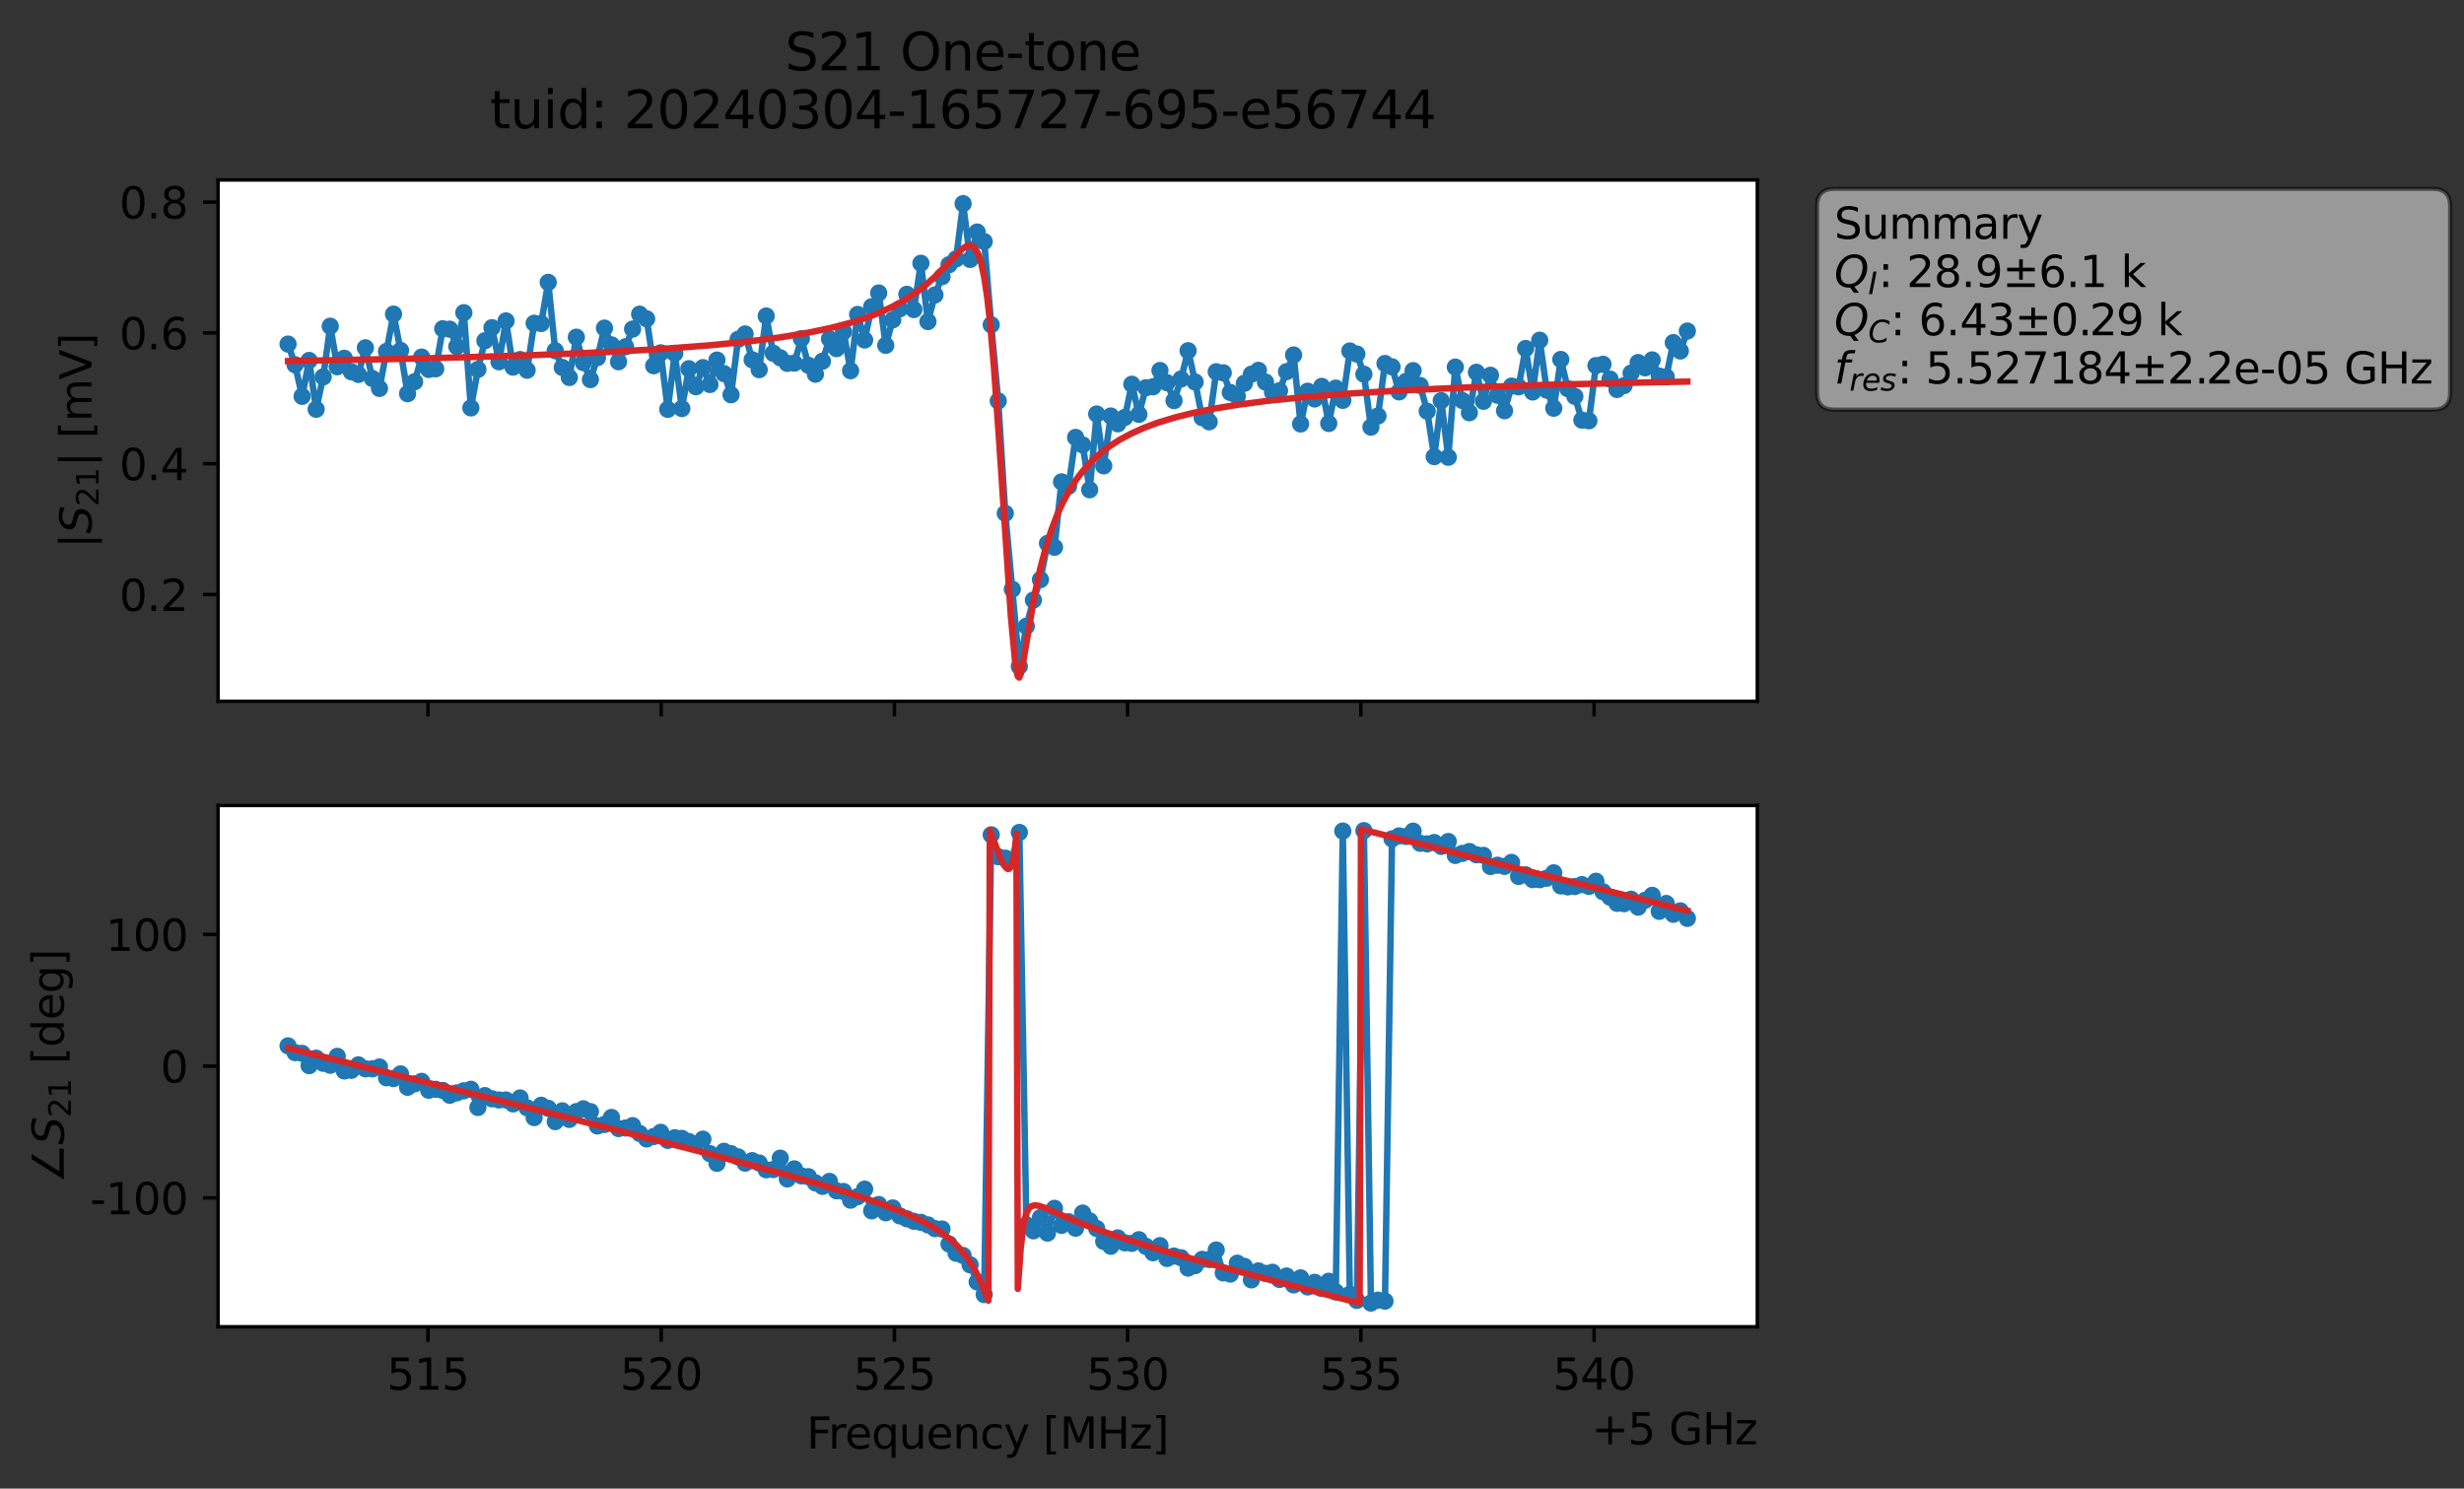 <?xml version="1.0" encoding="utf-8" standalone="no"?>
<!DOCTYPE svg PUBLIC "-//W3C//DTD SVG 1.1//EN"
  "http://www.w3.org/Graphics/SVG/1.1/DTD/svg11.dtd">
<svg xmlns:xlink="http://www.w3.org/1999/xlink" width="571.671pt" height="345.428pt" viewBox="0 0 571.671 345.428" xmlns="http://www.w3.org/2000/svg" version="1.1">
 <rect x="0" y="0" width="571.671" height="345.428" fill="#333333" stroke="none"/>
 <defs>
  <style type="text/css">*{stroke-linejoin: round; stroke-linecap: butt}</style>
 </defs>
 <g id="figure_1">
  <g id="patch_1">
   <path d="M 0 345.428 
L 571.671 345.428 
L 571.671 -0 
L 0 -0 
L 0 345.428 
z
" style="fill: none; opacity: 0"/>
  </g>
  <g id="axes_1">
   <g id="patch_2">
    <path d="M 50.595 162.72 
L 407.715 162.72 
L 407.715 41.76 
L 50.595 41.76 
z
" style="fill: #ffffff"/>
   </g>
   <g id="matplotlib.axis_1">
    <g id="xtick_1">
     <g id="line2d_1">
      <defs>
       <path id="m1b9d26c50d" d="M 0 0 
L 0 3.5 
" style="stroke: #000000; stroke-width: 0.8"/>
      </defs>
      <g>
       <use xlink:href="#m1b9d26c50d" x="99.293" y="162.72" style="stroke: #000000; stroke-width: 0.8"/>
      </g>
     </g>
    </g>
    <g id="xtick_2">
     <g id="line2d_2">
      <g>
       <use xlink:href="#m1b9d26c50d" x="153.403" y="162.72" style="stroke: #000000; stroke-width: 0.8"/>
      </g>
     </g>
    </g>
    <g id="xtick_3">
     <g id="line2d_3">
      <g>
       <use xlink:href="#m1b9d26c50d" x="207.512" y="162.72" style="stroke: #000000; stroke-width: 0.8"/>
      </g>
     </g>
    </g>
    <g id="xtick_4">
     <g id="line2d_4">
      <g>
       <use xlink:href="#m1b9d26c50d" x="261.621" y="162.72" style="stroke: #000000; stroke-width: 0.8"/>
      </g>
     </g>
    </g>
    <g id="xtick_5">
     <g id="line2d_5">
      <g>
       <use xlink:href="#m1b9d26c50d" x="315.73" y="162.72" style="stroke: #000000; stroke-width: 0.8"/>
      </g>
     </g>
    </g>
    <g id="xtick_6">
     <g id="line2d_6">
      <g>
       <use xlink:href="#m1b9d26c50d" x="369.839" y="162.72" style="stroke: #000000; stroke-width: 0.8"/>
      </g>
     </g>
    </g>
   </g>
   <g id="matplotlib.axis_2">
    <g id="ytick_1">
     <g id="line2d_7">
      <defs>
       <path id="m8eacf1c192" d="M 0 0 
L -3.5 0 
" style="stroke: #000000; stroke-width: 0.8"/>
      </defs>
      <g>
       <use xlink:href="#m8eacf1c192" x="50.595" y="137.958" style="stroke: #000000; stroke-width: 0.8"/>
      </g>
     </g>
     <g id="text_1">
      <!-- 0.2 -->
      <g transform="translate(27.692 141.758) scale(0.1 -0.1)">
       <defs>
        <path id="DejaVuSans-30" d="M 2034 4250 
Q 1547 4250 1301 3770 
Q 1056 3291 1056 2328 
Q 1056 1369 1301 889 
Q 1547 409 2034 409 
Q 2525 409 2770 889 
Q 3016 1369 3016 2328 
Q 3016 3291 2770 3770 
Q 2525 4250 2034 4250 
z
M 2034 4750 
Q 2819 4750 3233 4129 
Q 3647 3509 3647 2328 
Q 3647 1150 3233 529 
Q 2819 -91 2034 -91 
Q 1250 -91 836 529 
Q 422 1150 422 2328 
Q 422 3509 836 4129 
Q 1250 4750 2034 4750 
z
" transform="scale(0.016)"/>
        <path id="DejaVuSans-2e" d="M 684 794 
L 1344 794 
L 1344 0 
L 684 0 
L 684 794 
z
" transform="scale(0.016)"/>
        <path id="DejaVuSans-32" d="M 1228 531 
L 3431 531 
L 3431 0 
L 469 0 
L 469 531 
Q 828 903 1448 1529 
Q 2069 2156 2228 2338 
Q 2531 2678 2651 2914 
Q 2772 3150 2772 3378 
Q 2772 3750 2511 3984 
Q 2250 4219 1831 4219 
Q 1534 4219 1204 4116 
Q 875 4013 500 3803 
L 500 4441 
Q 881 4594 1212 4672 
Q 1544 4750 1819 4750 
Q 2544 4750 2975 4387 
Q 3406 4025 3406 3419 
Q 3406 3131 3298 2873 
Q 3191 2616 2906 2266 
Q 2828 2175 2409 1742 
Q 1991 1309 1228 531 
z
" transform="scale(0.016)"/>
       </defs>
       <use xlink:href="#DejaVuSans-30"/>
       <use xlink:href="#DejaVuSans-2e" x="63.623"/>
       <use xlink:href="#DejaVuSans-32" x="95.41"/>
      </g>
     </g>
    </g>
    <g id="ytick_2">
     <g id="line2d_8">
      <g>
       <use xlink:href="#m8eacf1c192" x="50.595" y="107.605" style="stroke: #000000; stroke-width: 0.8"/>
      </g>
     </g>
     <g id="text_2">
      <!-- 0.4 -->
      <g transform="translate(27.692 111.404) scale(0.1 -0.1)">
       <defs>
        <path id="DejaVuSans-34" d="M 2419 4116 
L 825 1625 
L 2419 1625 
L 2419 4116 
z
M 2253 4666 
L 3047 4666 
L 3047 1625 
L 3713 1625 
L 3713 1100 
L 3047 1100 
L 3047 0 
L 2419 0 
L 2419 1100 
L 313 1100 
L 313 1709 
L 2253 4666 
z
" transform="scale(0.016)"/>
       </defs>
       <use xlink:href="#DejaVuSans-30"/>
       <use xlink:href="#DejaVuSans-2e" x="63.623"/>
       <use xlink:href="#DejaVuSans-34" x="95.41"/>
      </g>
     </g>
    </g>
    <g id="ytick_3">
     <g id="line2d_9">
      <g>
       <use xlink:href="#m8eacf1c192" x="50.595" y="77.252" style="stroke: #000000; stroke-width: 0.8"/>
      </g>
     </g>
     <g id="text_3">
      <!-- 0.6 -->
      <g transform="translate(27.692 81.051) scale(0.1 -0.1)">
       <defs>
        <path id="DejaVuSans-36" d="M 2113 2584 
Q 1688 2584 1439 2293 
Q 1191 2003 1191 1497 
Q 1191 994 1439 701 
Q 1688 409 2113 409 
Q 2538 409 2786 701 
Q 3034 994 3034 1497 
Q 3034 2003 2786 2293 
Q 2538 2584 2113 2584 
z
M 3366 4563 
L 3366 3988 
Q 3128 4100 2886 4159 
Q 2644 4219 2406 4219 
Q 1781 4219 1451 3797 
Q 1122 3375 1075 2522 
Q 1259 2794 1537 2939 
Q 1816 3084 2150 3084 
Q 2853 3084 3261 2657 
Q 3669 2231 3669 1497 
Q 3669 778 3244 343 
Q 2819 -91 2113 -91 
Q 1303 -91 875 529 
Q 447 1150 447 2328 
Q 447 3434 972 4092 
Q 1497 4750 2381 4750 
Q 2619 4750 2861 4703 
Q 3103 4656 3366 4563 
z
" transform="scale(0.016)"/>
       </defs>
       <use xlink:href="#DejaVuSans-30"/>
       <use xlink:href="#DejaVuSans-2e" x="63.623"/>
       <use xlink:href="#DejaVuSans-36" x="95.41"/>
      </g>
     </g>
    </g>
    <g id="ytick_4">
     <g id="line2d_10">
      <g>
       <use xlink:href="#m8eacf1c192" x="50.595" y="46.899" style="stroke: #000000; stroke-width: 0.8"/>
      </g>
     </g>
     <g id="text_4">
      <!-- 0.8 -->
      <g transform="translate(27.692 50.698) scale(0.1 -0.1)">
       <defs>
        <path id="DejaVuSans-38" d="M 2034 2216 
Q 1584 2216 1326 1975 
Q 1069 1734 1069 1313 
Q 1069 891 1326 650 
Q 1584 409 2034 409 
Q 2484 409 2743 651 
Q 3003 894 3003 1313 
Q 3003 1734 2745 1975 
Q 2488 2216 2034 2216 
z
M 1403 2484 
Q 997 2584 770 2862 
Q 544 3141 544 3541 
Q 544 4100 942 4425 
Q 1341 4750 2034 4750 
Q 2731 4750 3128 4425 
Q 3525 4100 3525 3541 
Q 3525 3141 3298 2862 
Q 3072 2584 2669 2484 
Q 3125 2378 3379 2068 
Q 3634 1759 3634 1313 
Q 3634 634 3220 271 
Q 2806 -91 2034 -91 
Q 1263 -91 848 271 
Q 434 634 434 1313 
Q 434 1759 690 2068 
Q 947 2378 1403 2484 
z
M 1172 3481 
Q 1172 3119 1398 2916 
Q 1625 2713 2034 2713 
Q 2441 2713 2670 2916 
Q 2900 3119 2900 3481 
Q 2900 3844 2670 4047 
Q 2441 4250 2034 4250 
Q 1625 4250 1398 4047 
Q 1172 3844 1172 3481 
z
" transform="scale(0.016)"/>
       </defs>
       <use xlink:href="#DejaVuSans-30"/>
       <use xlink:href="#DejaVuSans-2e" x="63.623"/>
       <use xlink:href="#DejaVuSans-38" x="95.41"/>
      </g>
     </g>
    </g>
    <g id="text_5">
     <!-- $|S_{21}|$ [mV] -->
     <g transform="translate(21.292 127.19) rotate(-90) scale(0.1 -0.1)">
      <defs>
       <path id="DejaVuSans-7c" d="M 1344 4891 
L 1344 -1509 
L 813 -1509 
L 813 4891 
L 1344 4891 
z
" transform="scale(0.016)"/>
       <path id="DejaVuSans-Oblique-53" d="M 3859 4513 
L 3738 3897 
Q 3422 4066 3111 4152 
Q 2800 4238 2509 4238 
Q 1944 4238 1609 3991 
Q 1275 3744 1275 3334 
Q 1275 3109 1398 2989 
Q 1522 2869 2034 2731 
L 2413 2638 
Q 3053 2472 3303 2217 
Q 3553 1963 3553 1503 
Q 3553 797 2998 353 
Q 2444 -91 1538 -91 
Q 1166 -91 791 -17 
Q 416 56 38 206 
L 166 856 
Q 513 641 861 531 
Q 1209 422 1556 422 
Q 2147 422 2503 684 
Q 2859 947 2859 1369 
Q 2859 1650 2717 1795 
Q 2575 1941 2106 2059 
L 1728 2156 
Q 1081 2325 845 2545 
Q 609 2766 609 3163 
Q 609 3859 1145 4304 
Q 1681 4750 2541 4750 
Q 2875 4750 3203 4690 
Q 3531 4631 3859 4513 
z
" transform="scale(0.016)"/>
       <path id="DejaVuSans-31" d="M 794 531 
L 1825 531 
L 1825 4091 
L 703 3866 
L 703 4441 
L 1819 4666 
L 2450 4666 
L 2450 531 
L 3481 531 
L 3481 0 
L 794 0 
L 794 531 
z
" transform="scale(0.016)"/>
       <path id="DejaVuSans-20" transform="scale(0.016)"/>
       <path id="DejaVuSans-5b" d="M 550 4863 
L 1875 4863 
L 1875 4416 
L 1125 4416 
L 1125 -397 
L 1875 -397 
L 1875 -844 
L 550 -844 
L 550 4863 
z
" transform="scale(0.016)"/>
       <path id="DejaVuSans-6d" d="M 3328 2828 
Q 3544 3216 3844 3400 
Q 4144 3584 4550 3584 
Q 5097 3584 5394 3201 
Q 5691 2819 5691 2113 
L 5691 0 
L 5113 0 
L 5113 2094 
Q 5113 2597 4934 2840 
Q 4756 3084 4391 3084 
Q 3944 3084 3684 2787 
Q 3425 2491 3425 1978 
L 3425 0 
L 2847 0 
L 2847 2094 
Q 2847 2600 2669 2842 
Q 2491 3084 2119 3084 
Q 1678 3084 1418 2786 
Q 1159 2488 1159 1978 
L 1159 0 
L 581 0 
L 581 3500 
L 1159 3500 
L 1159 2956 
Q 1356 3278 1631 3431 
Q 1906 3584 2284 3584 
Q 2666 3584 2933 3390 
Q 3200 3197 3328 2828 
z
" transform="scale(0.016)"/>
       <path id="DejaVuSans-56" d="M 1831 0 
L 50 4666 
L 709 4666 
L 2188 738 
L 3669 4666 
L 4325 4666 
L 2547 0 
L 1831 0 
z
" transform="scale(0.016)"/>
       <path id="DejaVuSans-5d" d="M 1947 4863 
L 1947 -844 
L 622 -844 
L 622 -397 
L 1369 -397 
L 1369 4416 
L 622 4416 
L 622 4863 
L 1947 4863 
z
" transform="scale(0.016)"/>
      </defs>
      <use xlink:href="#DejaVuSans-7c" transform="translate(0 0.578)"/>
      <use xlink:href="#DejaVuSans-Oblique-53" transform="translate(33.691 0.578)"/>
      <use xlink:href="#DejaVuSans-32" transform="translate(97.168 -15.828) scale(0.7)"/>
      <use xlink:href="#DejaVuSans-31" transform="translate(141.704 -15.828) scale(0.7)"/>
      <use xlink:href="#DejaVuSans-7c" transform="translate(188.975 0.578)"/>
      <use xlink:href="#DejaVuSans-20" transform="translate(222.666 0.578)"/>
      <use xlink:href="#DejaVuSans-5b" transform="translate(254.453 0.578)"/>
      <use xlink:href="#DejaVuSans-6d" transform="translate(293.467 0.578)"/>
      <use xlink:href="#DejaVuSans-56" transform="translate(390.879 0.578)"/>
      <use xlink:href="#DejaVuSans-5d" transform="translate(459.287 0.578)"/>
     </g>
    </g>
   </g>
   <g id="line2d_11">
    <path d="M 66.828 79.845 
L 68.459 84.637 
L 70.091 91.968 
L 71.722 83.642 
L 73.354 94.97 
L 74.985 87.46 
L 76.617 75.696 
L 78.248 85.107 
L 79.879 83.132 
L 81.511 86.261 
L 83.142 86.889 
L 84.774 80.706 
L 86.405 87.84 
L 88.037 90.132 
L 91.299 72.893 
L 92.931 81.319 
L 94.562 91.354 
L 96.194 88.581 
L 97.825 82.857 
L 99.457 85.73 
L 101.088 85.581 
L 102.719 76.29 
L 104.351 76.389 
L 105.982 80.41 
L 107.614 72.558 
L 109.245 94.652 
L 110.877 85.723 
L 112.508 79.068 
L 114.14 76.043 
L 115.771 83.947 
L 117.402 74.467 
L 119.034 85.19 
L 120.665 83.434 
L 122.297 85.901 
L 123.928 75.011 
L 125.56 75.07 
L 127.191 65.518 
L 128.822 81.376 
L 130.454 85.271 
L 132.085 87.596 
L 133.717 78.245 
L 135.348 84.143 
L 136.98 88.087 
L 138.611 82.988 
L 140.242 76.136 
L 143.505 83.936 
L 145.137 80.463 
L 146.768 76.354 
L 148.4 72.899 
L 150.031 73.986 
L 151.662 84.873 
L 153.294 81.873 
L 154.925 94.989 
L 156.557 82.008 
L 158.188 94.804 
L 159.82 85.56 
L 161.451 89.736 
L 163.082 85.312 
L 164.714 89.222 
L 166.345 83.549 
L 167.977 86.691 
L 169.608 91.605 
L 171.24 78.747 
L 172.871 77.498 
L 174.502 83.486 
L 176.134 85.779 
L 177.765 73.325 
L 179.397 81.963 
L 181.028 83.029 
L 182.66 84.317 
L 184.291 84.258 
L 185.922 78.587 
L 187.554 84.767 
L 189.185 86.831 
L 190.817 83.822 
L 192.448 78.63 
L 194.08 80.902 
L 195.711 76.978 
L 197.342 86.024 
L 198.974 72.968 
L 200.605 78.896 
L 202.237 71.173 
L 203.868 67.985 
L 205.5 80.132 
L 207.131 74.216 
L 208.762 71.66 
L 210.394 68.298 
L 212.025 71.829 
L 213.657 61.092 
L 215.288 74.625 
L 216.92 68.437 
L 218.551 64.211 
L 220.182 61.433 
L 221.814 60.074 
L 223.445 47.258 
L 225.077 60.197 
L 226.708 53.842 
L 228.34 56.047 
L 229.971 75.366 
L 231.602 93.039 
L 233.234 119.115 
L 236.497 154.631 
L 238.128 145.304 
L 239.76 139.244 
L 241.391 134.495 
L 243.022 126.097 
L 244.654 126.993 
L 246.285 111.814 
L 247.917 112.839 
L 249.548 101.502 
L 251.18 103.241 
L 252.811 113.648 
L 254.442 96.067 
L 256.074 108.1 
L 257.705 96.533 
L 259.337 98.342 
L 260.968 96.861 
L 262.6 89.16 
L 264.231 96.152 
L 265.862 89.973 
L 267.494 89.752 
L 269.125 85.973 
L 270.757 88.806 
L 272.388 92.958 
L 274.02 87.947 
L 275.651 81.382 
L 277.282 88.644 
L 278.914 96.918 
L 280.545 97.879 
L 282.177 86.261 
L 283.808 86.509 
L 285.44 91.073 
L 287.071 91.959 
L 288.703 88.945 
L 290.334 86.833 
L 291.965 85.938 
L 293.597 88.645 
L 295.228 90.988 
L 296.86 90.66 
L 298.491 86.237 
L 300.123 82.374 
L 301.754 98.376 
L 303.385 90.783 
L 305.017 92.581 
L 306.648 89.654 
L 308.28 98.264 
L 309.911 90.06 
L 311.543 92.899 
L 313.174 81.446 
L 314.805 82.151 
L 316.437 86.83 
L 318.068 99.114 
L 319.7 96.523 
L 321.331 84.351 
L 322.963 85.126 
L 324.594 90.932 
L 327.857 86.006 
L 329.488 89.455 
L 331.12 95.431 
L 332.751 105.957 
L 334.383 92.971 
L 336.014 106.106 
L 337.645 85.183 
L 339.277 92.937 
L 340.908 95.771 
L 342.54 86.387 
L 344.171 93.125 
L 345.803 87.079 
L 347.434 91.709 
L 349.065 95.308 
L 350.697 89.59 
L 352.328 89.768 
L 353.96 80.865 
L 355.591 90.953 
L 357.223 78.95 
L 358.854 90.527 
L 360.485 94.731 
L 362.117 83.411 
L 363.748 90.193 
L 365.38 91.979 
L 367.011 97.482 
L 368.643 97.639 
L 370.274 84.827 
L 371.905 84.526 
L 373.537 87.963 
L 375.168 90.376 
L 376.8 89.48 
L 378.431 86.582 
L 380.063 84.128 
L 381.694 85.349 
L 383.325 83.52 
L 384.957 87.26 
L 386.588 87.465 
L 388.22 79.497 
L 389.851 81.441 
L 391.483 76.816 
L 391.483 76.816 
" clip-path="url(#pbb0a63e344)" style="fill: none; stroke: #1f77b4; stroke-width: 1.5; stroke-linecap: square"/>
    <defs>
     <path id="md712f19698" d="M 0 1.5 
C 0.398 1.5 0.779 1.342 1.061 1.061 
C 1.342 0.779 1.5 0.398 1.5 0 
C 1.5 -0.398 1.342 -0.779 1.061 -1.061 
C 0.779 -1.342 0.398 -1.5 0 -1.5 
C -0.398 -1.5 -0.779 -1.342 -1.061 -1.061 
C -1.342 -0.779 -1.5 -0.398 -1.5 0 
C -1.5 0.398 -1.342 0.779 -1.061 1.061 
C -0.779 1.342 -0.398 1.5 0 1.5 
z
" style="stroke: #1f77b4"/>
    </defs>
    <g clip-path="url(#pbb0a63e344)">
     <use xlink:href="#md712f19698" x="66.828" y="79.845" style="fill: #1f77b4; stroke: #1f77b4"/>
     <use xlink:href="#md712f19698" x="68.459" y="84.637" style="fill: #1f77b4; stroke: #1f77b4"/>
     <use xlink:href="#md712f19698" x="70.091" y="91.968" style="fill: #1f77b4; stroke: #1f77b4"/>
     <use xlink:href="#md712f19698" x="71.722" y="83.642" style="fill: #1f77b4; stroke: #1f77b4"/>
     <use xlink:href="#md712f19698" x="73.354" y="94.97" style="fill: #1f77b4; stroke: #1f77b4"/>
     <use xlink:href="#md712f19698" x="74.985" y="87.46" style="fill: #1f77b4; stroke: #1f77b4"/>
     <use xlink:href="#md712f19698" x="76.617" y="75.696" style="fill: #1f77b4; stroke: #1f77b4"/>
     <use xlink:href="#md712f19698" x="78.248" y="85.107" style="fill: #1f77b4; stroke: #1f77b4"/>
     <use xlink:href="#md712f19698" x="79.879" y="83.132" style="fill: #1f77b4; stroke: #1f77b4"/>
     <use xlink:href="#md712f19698" x="81.511" y="86.261" style="fill: #1f77b4; stroke: #1f77b4"/>
     <use xlink:href="#md712f19698" x="83.142" y="86.889" style="fill: #1f77b4; stroke: #1f77b4"/>
     <use xlink:href="#md712f19698" x="84.774" y="80.706" style="fill: #1f77b4; stroke: #1f77b4"/>
     <use xlink:href="#md712f19698" x="86.405" y="87.84" style="fill: #1f77b4; stroke: #1f77b4"/>
     <use xlink:href="#md712f19698" x="88.037" y="90.132" style="fill: #1f77b4; stroke: #1f77b4"/>
     <use xlink:href="#md712f19698" x="89.668" y="81.551" style="fill: #1f77b4; stroke: #1f77b4"/>
     <use xlink:href="#md712f19698" x="91.299" y="72.893" style="fill: #1f77b4; stroke: #1f77b4"/>
     <use xlink:href="#md712f19698" x="92.931" y="81.319" style="fill: #1f77b4; stroke: #1f77b4"/>
     <use xlink:href="#md712f19698" x="94.562" y="91.354" style="fill: #1f77b4; stroke: #1f77b4"/>
     <use xlink:href="#md712f19698" x="96.194" y="88.581" style="fill: #1f77b4; stroke: #1f77b4"/>
     <use xlink:href="#md712f19698" x="97.825" y="82.857" style="fill: #1f77b4; stroke: #1f77b4"/>
     <use xlink:href="#md712f19698" x="99.457" y="85.73" style="fill: #1f77b4; stroke: #1f77b4"/>
     <use xlink:href="#md712f19698" x="101.088" y="85.581" style="fill: #1f77b4; stroke: #1f77b4"/>
     <use xlink:href="#md712f19698" x="102.719" y="76.29" style="fill: #1f77b4; stroke: #1f77b4"/>
     <use xlink:href="#md712f19698" x="104.351" y="76.389" style="fill: #1f77b4; stroke: #1f77b4"/>
     <use xlink:href="#md712f19698" x="105.982" y="80.41" style="fill: #1f77b4; stroke: #1f77b4"/>
     <use xlink:href="#md712f19698" x="107.614" y="72.558" style="fill: #1f77b4; stroke: #1f77b4"/>
     <use xlink:href="#md712f19698" x="109.245" y="94.652" style="fill: #1f77b4; stroke: #1f77b4"/>
     <use xlink:href="#md712f19698" x="110.877" y="85.723" style="fill: #1f77b4; stroke: #1f77b4"/>
     <use xlink:href="#md712f19698" x="112.508" y="79.068" style="fill: #1f77b4; stroke: #1f77b4"/>
     <use xlink:href="#md712f19698" x="114.14" y="76.043" style="fill: #1f77b4; stroke: #1f77b4"/>
     <use xlink:href="#md712f19698" x="115.771" y="83.947" style="fill: #1f77b4; stroke: #1f77b4"/>
     <use xlink:href="#md712f19698" x="117.402" y="74.467" style="fill: #1f77b4; stroke: #1f77b4"/>
     <use xlink:href="#md712f19698" x="119.034" y="85.19" style="fill: #1f77b4; stroke: #1f77b4"/>
     <use xlink:href="#md712f19698" x="120.665" y="83.434" style="fill: #1f77b4; stroke: #1f77b4"/>
     <use xlink:href="#md712f19698" x="122.297" y="85.901" style="fill: #1f77b4; stroke: #1f77b4"/>
     <use xlink:href="#md712f19698" x="123.928" y="75.011" style="fill: #1f77b4; stroke: #1f77b4"/>
     <use xlink:href="#md712f19698" x="125.56" y="75.07" style="fill: #1f77b4; stroke: #1f77b4"/>
     <use xlink:href="#md712f19698" x="127.191" y="65.518" style="fill: #1f77b4; stroke: #1f77b4"/>
     <use xlink:href="#md712f19698" x="128.822" y="81.376" style="fill: #1f77b4; stroke: #1f77b4"/>
     <use xlink:href="#md712f19698" x="130.454" y="85.271" style="fill: #1f77b4; stroke: #1f77b4"/>
     <use xlink:href="#md712f19698" x="132.085" y="87.596" style="fill: #1f77b4; stroke: #1f77b4"/>
     <use xlink:href="#md712f19698" x="133.717" y="78.245" style="fill: #1f77b4; stroke: #1f77b4"/>
     <use xlink:href="#md712f19698" x="135.348" y="84.143" style="fill: #1f77b4; stroke: #1f77b4"/>
     <use xlink:href="#md712f19698" x="136.98" y="88.087" style="fill: #1f77b4; stroke: #1f77b4"/>
     <use xlink:href="#md712f19698" x="138.611" y="82.988" style="fill: #1f77b4; stroke: #1f77b4"/>
     <use xlink:href="#md712f19698" x="140.242" y="76.136" style="fill: #1f77b4; stroke: #1f77b4"/>
     <use xlink:href="#md712f19698" x="141.874" y="80.032" style="fill: #1f77b4; stroke: #1f77b4"/>
     <use xlink:href="#md712f19698" x="143.505" y="83.936" style="fill: #1f77b4; stroke: #1f77b4"/>
     <use xlink:href="#md712f19698" x="145.137" y="80.463" style="fill: #1f77b4; stroke: #1f77b4"/>
     <use xlink:href="#md712f19698" x="146.768" y="76.354" style="fill: #1f77b4; stroke: #1f77b4"/>
     <use xlink:href="#md712f19698" x="148.4" y="72.899" style="fill: #1f77b4; stroke: #1f77b4"/>
     <use xlink:href="#md712f19698" x="150.031" y="73.986" style="fill: #1f77b4; stroke: #1f77b4"/>
     <use xlink:href="#md712f19698" x="151.662" y="84.873" style="fill: #1f77b4; stroke: #1f77b4"/>
     <use xlink:href="#md712f19698" x="153.294" y="81.873" style="fill: #1f77b4; stroke: #1f77b4"/>
     <use xlink:href="#md712f19698" x="154.925" y="94.989" style="fill: #1f77b4; stroke: #1f77b4"/>
     <use xlink:href="#md712f19698" x="156.557" y="82.008" style="fill: #1f77b4; stroke: #1f77b4"/>
     <use xlink:href="#md712f19698" x="158.188" y="94.804" style="fill: #1f77b4; stroke: #1f77b4"/>
     <use xlink:href="#md712f19698" x="159.82" y="85.56" style="fill: #1f77b4; stroke: #1f77b4"/>
     <use xlink:href="#md712f19698" x="161.451" y="89.736" style="fill: #1f77b4; stroke: #1f77b4"/>
     <use xlink:href="#md712f19698" x="163.082" y="85.312" style="fill: #1f77b4; stroke: #1f77b4"/>
     <use xlink:href="#md712f19698" x="164.714" y="89.222" style="fill: #1f77b4; stroke: #1f77b4"/>
     <use xlink:href="#md712f19698" x="166.345" y="83.549" style="fill: #1f77b4; stroke: #1f77b4"/>
     <use xlink:href="#md712f19698" x="167.977" y="86.691" style="fill: #1f77b4; stroke: #1f77b4"/>
     <use xlink:href="#md712f19698" x="169.608" y="91.605" style="fill: #1f77b4; stroke: #1f77b4"/>
     <use xlink:href="#md712f19698" x="171.24" y="78.747" style="fill: #1f77b4; stroke: #1f77b4"/>
     <use xlink:href="#md712f19698" x="172.871" y="77.498" style="fill: #1f77b4; stroke: #1f77b4"/>
     <use xlink:href="#md712f19698" x="174.502" y="83.486" style="fill: #1f77b4; stroke: #1f77b4"/>
     <use xlink:href="#md712f19698" x="176.134" y="85.779" style="fill: #1f77b4; stroke: #1f77b4"/>
     <use xlink:href="#md712f19698" x="177.765" y="73.325" style="fill: #1f77b4; stroke: #1f77b4"/>
     <use xlink:href="#md712f19698" x="179.397" y="81.963" style="fill: #1f77b4; stroke: #1f77b4"/>
     <use xlink:href="#md712f19698" x="181.028" y="83.029" style="fill: #1f77b4; stroke: #1f77b4"/>
     <use xlink:href="#md712f19698" x="182.66" y="84.317" style="fill: #1f77b4; stroke: #1f77b4"/>
     <use xlink:href="#md712f19698" x="184.291" y="84.258" style="fill: #1f77b4; stroke: #1f77b4"/>
     <use xlink:href="#md712f19698" x="185.922" y="78.587" style="fill: #1f77b4; stroke: #1f77b4"/>
     <use xlink:href="#md712f19698" x="187.554" y="84.767" style="fill: #1f77b4; stroke: #1f77b4"/>
     <use xlink:href="#md712f19698" x="189.185" y="86.831" style="fill: #1f77b4; stroke: #1f77b4"/>
     <use xlink:href="#md712f19698" x="190.817" y="83.822" style="fill: #1f77b4; stroke: #1f77b4"/>
     <use xlink:href="#md712f19698" x="192.448" y="78.63" style="fill: #1f77b4; stroke: #1f77b4"/>
     <use xlink:href="#md712f19698" x="194.08" y="80.902" style="fill: #1f77b4; stroke: #1f77b4"/>
     <use xlink:href="#md712f19698" x="195.711" y="76.978" style="fill: #1f77b4; stroke: #1f77b4"/>
     <use xlink:href="#md712f19698" x="197.342" y="86.024" style="fill: #1f77b4; stroke: #1f77b4"/>
     <use xlink:href="#md712f19698" x="198.974" y="72.968" style="fill: #1f77b4; stroke: #1f77b4"/>
     <use xlink:href="#md712f19698" x="200.605" y="78.896" style="fill: #1f77b4; stroke: #1f77b4"/>
     <use xlink:href="#md712f19698" x="202.237" y="71.173" style="fill: #1f77b4; stroke: #1f77b4"/>
     <use xlink:href="#md712f19698" x="203.868" y="67.985" style="fill: #1f77b4; stroke: #1f77b4"/>
     <use xlink:href="#md712f19698" x="205.5" y="80.132" style="fill: #1f77b4; stroke: #1f77b4"/>
     <use xlink:href="#md712f19698" x="207.131" y="74.216" style="fill: #1f77b4; stroke: #1f77b4"/>
     <use xlink:href="#md712f19698" x="208.762" y="71.66" style="fill: #1f77b4; stroke: #1f77b4"/>
     <use xlink:href="#md712f19698" x="210.394" y="68.298" style="fill: #1f77b4; stroke: #1f77b4"/>
     <use xlink:href="#md712f19698" x="212.025" y="71.829" style="fill: #1f77b4; stroke: #1f77b4"/>
     <use xlink:href="#md712f19698" x="213.657" y="61.092" style="fill: #1f77b4; stroke: #1f77b4"/>
     <use xlink:href="#md712f19698" x="215.288" y="74.625" style="fill: #1f77b4; stroke: #1f77b4"/>
     <use xlink:href="#md712f19698" x="216.92" y="68.437" style="fill: #1f77b4; stroke: #1f77b4"/>
     <use xlink:href="#md712f19698" x="218.551" y="64.211" style="fill: #1f77b4; stroke: #1f77b4"/>
     <use xlink:href="#md712f19698" x="220.182" y="61.433" style="fill: #1f77b4; stroke: #1f77b4"/>
     <use xlink:href="#md712f19698" x="221.814" y="60.074" style="fill: #1f77b4; stroke: #1f77b4"/>
     <use xlink:href="#md712f19698" x="223.445" y="47.258" style="fill: #1f77b4; stroke: #1f77b4"/>
     <use xlink:href="#md712f19698" x="225.077" y="60.197" style="fill: #1f77b4; stroke: #1f77b4"/>
     <use xlink:href="#md712f19698" x="226.708" y="53.842" style="fill: #1f77b4; stroke: #1f77b4"/>
     <use xlink:href="#md712f19698" x="228.34" y="56.047" style="fill: #1f77b4; stroke: #1f77b4"/>
     <use xlink:href="#md712f19698" x="229.971" y="75.366" style="fill: #1f77b4; stroke: #1f77b4"/>
     <use xlink:href="#md712f19698" x="231.602" y="93.039" style="fill: #1f77b4; stroke: #1f77b4"/>
     <use xlink:href="#md712f19698" x="233.234" y="119.115" style="fill: #1f77b4; stroke: #1f77b4"/>
     <use xlink:href="#md712f19698" x="234.865" y="136.73" style="fill: #1f77b4; stroke: #1f77b4"/>
     <use xlink:href="#md712f19698" x="236.497" y="154.631" style="fill: #1f77b4; stroke: #1f77b4"/>
     <use xlink:href="#md712f19698" x="238.128" y="145.304" style="fill: #1f77b4; stroke: #1f77b4"/>
     <use xlink:href="#md712f19698" x="239.76" y="139.244" style="fill: #1f77b4; stroke: #1f77b4"/>
     <use xlink:href="#md712f19698" x="241.391" y="134.495" style="fill: #1f77b4; stroke: #1f77b4"/>
     <use xlink:href="#md712f19698" x="243.022" y="126.097" style="fill: #1f77b4; stroke: #1f77b4"/>
     <use xlink:href="#md712f19698" x="244.654" y="126.993" style="fill: #1f77b4; stroke: #1f77b4"/>
     <use xlink:href="#md712f19698" x="246.285" y="111.814" style="fill: #1f77b4; stroke: #1f77b4"/>
     <use xlink:href="#md712f19698" x="247.917" y="112.839" style="fill: #1f77b4; stroke: #1f77b4"/>
     <use xlink:href="#md712f19698" x="249.548" y="101.502" style="fill: #1f77b4; stroke: #1f77b4"/>
     <use xlink:href="#md712f19698" x="251.18" y="103.241" style="fill: #1f77b4; stroke: #1f77b4"/>
     <use xlink:href="#md712f19698" x="252.811" y="113.648" style="fill: #1f77b4; stroke: #1f77b4"/>
     <use xlink:href="#md712f19698" x="254.442" y="96.067" style="fill: #1f77b4; stroke: #1f77b4"/>
     <use xlink:href="#md712f19698" x="256.074" y="108.1" style="fill: #1f77b4; stroke: #1f77b4"/>
     <use xlink:href="#md712f19698" x="257.705" y="96.533" style="fill: #1f77b4; stroke: #1f77b4"/>
     <use xlink:href="#md712f19698" x="259.337" y="98.342" style="fill: #1f77b4; stroke: #1f77b4"/>
     <use xlink:href="#md712f19698" x="260.968" y="96.861" style="fill: #1f77b4; stroke: #1f77b4"/>
     <use xlink:href="#md712f19698" x="262.6" y="89.16" style="fill: #1f77b4; stroke: #1f77b4"/>
     <use xlink:href="#md712f19698" x="264.231" y="96.152" style="fill: #1f77b4; stroke: #1f77b4"/>
     <use xlink:href="#md712f19698" x="265.862" y="89.973" style="fill: #1f77b4; stroke: #1f77b4"/>
     <use xlink:href="#md712f19698" x="267.494" y="89.752" style="fill: #1f77b4; stroke: #1f77b4"/>
     <use xlink:href="#md712f19698" x="269.125" y="85.973" style="fill: #1f77b4; stroke: #1f77b4"/>
     <use xlink:href="#md712f19698" x="270.757" y="88.806" style="fill: #1f77b4; stroke: #1f77b4"/>
     <use xlink:href="#md712f19698" x="272.388" y="92.958" style="fill: #1f77b4; stroke: #1f77b4"/>
     <use xlink:href="#md712f19698" x="274.02" y="87.947" style="fill: #1f77b4; stroke: #1f77b4"/>
     <use xlink:href="#md712f19698" x="275.651" y="81.382" style="fill: #1f77b4; stroke: #1f77b4"/>
     <use xlink:href="#md712f19698" x="277.282" y="88.644" style="fill: #1f77b4; stroke: #1f77b4"/>
     <use xlink:href="#md712f19698" x="278.914" y="96.918" style="fill: #1f77b4; stroke: #1f77b4"/>
     <use xlink:href="#md712f19698" x="280.545" y="97.879" style="fill: #1f77b4; stroke: #1f77b4"/>
     <use xlink:href="#md712f19698" x="282.177" y="86.261" style="fill: #1f77b4; stroke: #1f77b4"/>
     <use xlink:href="#md712f19698" x="283.808" y="86.509" style="fill: #1f77b4; stroke: #1f77b4"/>
     <use xlink:href="#md712f19698" x="285.44" y="91.073" style="fill: #1f77b4; stroke: #1f77b4"/>
     <use xlink:href="#md712f19698" x="287.071" y="91.959" style="fill: #1f77b4; stroke: #1f77b4"/>
     <use xlink:href="#md712f19698" x="288.703" y="88.945" style="fill: #1f77b4; stroke: #1f77b4"/>
     <use xlink:href="#md712f19698" x="290.334" y="86.833" style="fill: #1f77b4; stroke: #1f77b4"/>
     <use xlink:href="#md712f19698" x="291.965" y="85.938" style="fill: #1f77b4; stroke: #1f77b4"/>
     <use xlink:href="#md712f19698" x="293.597" y="88.645" style="fill: #1f77b4; stroke: #1f77b4"/>
     <use xlink:href="#md712f19698" x="295.228" y="90.988" style="fill: #1f77b4; stroke: #1f77b4"/>
     <use xlink:href="#md712f19698" x="296.86" y="90.66" style="fill: #1f77b4; stroke: #1f77b4"/>
     <use xlink:href="#md712f19698" x="298.491" y="86.237" style="fill: #1f77b4; stroke: #1f77b4"/>
     <use xlink:href="#md712f19698" x="300.123" y="82.374" style="fill: #1f77b4; stroke: #1f77b4"/>
     <use xlink:href="#md712f19698" x="301.754" y="98.376" style="fill: #1f77b4; stroke: #1f77b4"/>
     <use xlink:href="#md712f19698" x="303.385" y="90.783" style="fill: #1f77b4; stroke: #1f77b4"/>
     <use xlink:href="#md712f19698" x="305.017" y="92.581" style="fill: #1f77b4; stroke: #1f77b4"/>
     <use xlink:href="#md712f19698" x="306.648" y="89.654" style="fill: #1f77b4; stroke: #1f77b4"/>
     <use xlink:href="#md712f19698" x="308.28" y="98.264" style="fill: #1f77b4; stroke: #1f77b4"/>
     <use xlink:href="#md712f19698" x="309.911" y="90.06" style="fill: #1f77b4; stroke: #1f77b4"/>
     <use xlink:href="#md712f19698" x="311.543" y="92.899" style="fill: #1f77b4; stroke: #1f77b4"/>
     <use xlink:href="#md712f19698" x="313.174" y="81.446" style="fill: #1f77b4; stroke: #1f77b4"/>
     <use xlink:href="#md712f19698" x="314.805" y="82.151" style="fill: #1f77b4; stroke: #1f77b4"/>
     <use xlink:href="#md712f19698" x="316.437" y="86.83" style="fill: #1f77b4; stroke: #1f77b4"/>
     <use xlink:href="#md712f19698" x="318.068" y="99.114" style="fill: #1f77b4; stroke: #1f77b4"/>
     <use xlink:href="#md712f19698" x="319.7" y="96.523" style="fill: #1f77b4; stroke: #1f77b4"/>
     <use xlink:href="#md712f19698" x="321.331" y="84.351" style="fill: #1f77b4; stroke: #1f77b4"/>
     <use xlink:href="#md712f19698" x="322.963" y="85.126" style="fill: #1f77b4; stroke: #1f77b4"/>
     <use xlink:href="#md712f19698" x="324.594" y="90.932" style="fill: #1f77b4; stroke: #1f77b4"/>
     <use xlink:href="#md712f19698" x="326.225" y="88.481" style="fill: #1f77b4; stroke: #1f77b4"/>
     <use xlink:href="#md712f19698" x="327.857" y="86.006" style="fill: #1f77b4; stroke: #1f77b4"/>
     <use xlink:href="#md712f19698" x="329.488" y="89.455" style="fill: #1f77b4; stroke: #1f77b4"/>
     <use xlink:href="#md712f19698" x="331.12" y="95.431" style="fill: #1f77b4; stroke: #1f77b4"/>
     <use xlink:href="#md712f19698" x="332.751" y="105.957" style="fill: #1f77b4; stroke: #1f77b4"/>
     <use xlink:href="#md712f19698" x="334.383" y="92.971" style="fill: #1f77b4; stroke: #1f77b4"/>
     <use xlink:href="#md712f19698" x="336.014" y="106.106" style="fill: #1f77b4; stroke: #1f77b4"/>
     <use xlink:href="#md712f19698" x="337.645" y="85.183" style="fill: #1f77b4; stroke: #1f77b4"/>
     <use xlink:href="#md712f19698" x="339.277" y="92.937" style="fill: #1f77b4; stroke: #1f77b4"/>
     <use xlink:href="#md712f19698" x="340.908" y="95.771" style="fill: #1f77b4; stroke: #1f77b4"/>
     <use xlink:href="#md712f19698" x="342.54" y="86.387" style="fill: #1f77b4; stroke: #1f77b4"/>
     <use xlink:href="#md712f19698" x="344.171" y="93.125" style="fill: #1f77b4; stroke: #1f77b4"/>
     <use xlink:href="#md712f19698" x="345.803" y="87.079" style="fill: #1f77b4; stroke: #1f77b4"/>
     <use xlink:href="#md712f19698" x="347.434" y="91.709" style="fill: #1f77b4; stroke: #1f77b4"/>
     <use xlink:href="#md712f19698" x="349.065" y="95.308" style="fill: #1f77b4; stroke: #1f77b4"/>
     <use xlink:href="#md712f19698" x="350.697" y="89.59" style="fill: #1f77b4; stroke: #1f77b4"/>
     <use xlink:href="#md712f19698" x="352.328" y="89.768" style="fill: #1f77b4; stroke: #1f77b4"/>
     <use xlink:href="#md712f19698" x="353.96" y="80.865" style="fill: #1f77b4; stroke: #1f77b4"/>
     <use xlink:href="#md712f19698" x="355.591" y="90.953" style="fill: #1f77b4; stroke: #1f77b4"/>
     <use xlink:href="#md712f19698" x="357.223" y="78.95" style="fill: #1f77b4; stroke: #1f77b4"/>
     <use xlink:href="#md712f19698" x="358.854" y="90.527" style="fill: #1f77b4; stroke: #1f77b4"/>
     <use xlink:href="#md712f19698" x="360.485" y="94.731" style="fill: #1f77b4; stroke: #1f77b4"/>
     <use xlink:href="#md712f19698" x="362.117" y="83.411" style="fill: #1f77b4; stroke: #1f77b4"/>
     <use xlink:href="#md712f19698" x="363.748" y="90.193" style="fill: #1f77b4; stroke: #1f77b4"/>
     <use xlink:href="#md712f19698" x="365.38" y="91.979" style="fill: #1f77b4; stroke: #1f77b4"/>
     <use xlink:href="#md712f19698" x="367.011" y="97.482" style="fill: #1f77b4; stroke: #1f77b4"/>
     <use xlink:href="#md712f19698" x="368.643" y="97.639" style="fill: #1f77b4; stroke: #1f77b4"/>
     <use xlink:href="#md712f19698" x="370.274" y="84.827" style="fill: #1f77b4; stroke: #1f77b4"/>
     <use xlink:href="#md712f19698" x="371.905" y="84.526" style="fill: #1f77b4; stroke: #1f77b4"/>
     <use xlink:href="#md712f19698" x="373.537" y="87.963" style="fill: #1f77b4; stroke: #1f77b4"/>
     <use xlink:href="#md712f19698" x="375.168" y="90.376" style="fill: #1f77b4; stroke: #1f77b4"/>
     <use xlink:href="#md712f19698" x="376.8" y="89.48" style="fill: #1f77b4; stroke: #1f77b4"/>
     <use xlink:href="#md712f19698" x="378.431" y="86.582" style="fill: #1f77b4; stroke: #1f77b4"/>
     <use xlink:href="#md712f19698" x="380.063" y="84.128" style="fill: #1f77b4; stroke: #1f77b4"/>
     <use xlink:href="#md712f19698" x="381.694" y="85.349" style="fill: #1f77b4; stroke: #1f77b4"/>
     <use xlink:href="#md712f19698" x="383.325" y="83.52" style="fill: #1f77b4; stroke: #1f77b4"/>
     <use xlink:href="#md712f19698" x="384.957" y="87.26" style="fill: #1f77b4; stroke: #1f77b4"/>
     <use xlink:href="#md712f19698" x="386.588" y="87.465" style="fill: #1f77b4; stroke: #1f77b4"/>
     <use xlink:href="#md712f19698" x="388.22" y="79.497" style="fill: #1f77b4; stroke: #1f77b4"/>
     <use xlink:href="#md712f19698" x="389.851" y="81.441" style="fill: #1f77b4; stroke: #1f77b4"/>
     <use xlink:href="#md712f19698" x="391.483" y="76.816" style="fill: #1f77b4; stroke: #1f77b4"/>
    </g>
   </g>
   <g id="line2d_12">
    <path d="M 66.828 83.786 
L 98.351 83.158 
L 121.75 82.482 
L 139.623 81.752 
L 153.598 80.965 
L 164.647 80.129 
L 173.746 79.219 
L 181.221 78.248 
L 187.395 77.223 
L 192.595 76.138 
L 197.145 74.955 
L 201.045 73.706 
L 204.294 72.444 
L 207.219 71.084 
L 209.819 69.649 
L 212.419 67.948 
L 214.694 66.198 
L 216.969 64.168 
L 219.568 61.516 
L 222.818 58.129 
L 223.793 57.371 
L 224.443 57.051 
L 225.093 56.959 
L 225.743 57.193 
L 226.393 57.877 
L 227.043 59.166 
L 227.693 61.247 
L 228.343 64.325 
L 228.993 68.598 
L 229.643 74.219 
L 230.618 85.252 
L 231.918 103.903 
L 234.517 142.784 
L 235.492 153.307 
L 235.817 155.604 
L 236.142 156.957 
L 236.467 157.222 
L 236.792 156.499 
L 237.442 153.285 
L 240.042 137.976 
L 241.342 131.965 
L 242.642 127.025 
L 243.942 122.942 
L 245.242 119.534 
L 246.542 116.66 
L 248.167 113.656 
L 249.792 111.161 
L 251.416 109.061 
L 253.366 106.945 
L 255.316 105.174 
L 257.591 103.443 
L 259.866 101.991 
L 262.466 100.596 
L 265.391 99.287 
L 268.64 98.078 
L 272.54 96.885 
L 276.765 95.829 
L 281.64 94.835 
L 287.489 93.875 
L 294.314 92.985 
L 302.438 92.151 
L 312.513 91.351 
L 324.862 90.606 
L 340.136 89.918 
L 359.635 89.274 
L 384.658 88.681 
L 391.483 88.55 
L 391.483 88.55 
" clip-path="url(#pbb0a63e344)" style="fill: none; stroke: #d62728; stroke-width: 1.5; stroke-linecap: square"/>
   </g>
   <g id="patch_3">
    <path d="M 50.595 162.72 
L 50.595 41.76 
" style="fill: none; stroke: #000000; stroke-width: 0.8; stroke-linejoin: miter; stroke-linecap: square"/>
   </g>
   <g id="patch_4">
    <path d="M 407.715 162.72 
L 407.715 41.76 
" style="fill: none; stroke: #000000; stroke-width: 0.8; stroke-linejoin: miter; stroke-linecap: square"/>
   </g>
   <g id="patch_5">
    <path d="M 50.595 162.72 
L 407.715 162.72 
" style="fill: none; stroke: #000000; stroke-width: 0.8; stroke-linejoin: miter; stroke-linecap: square"/>
   </g>
   <g id="patch_6">
    <path d="M 50.595 41.76 
L 407.715 41.76 
" style="fill: none; stroke: #000000; stroke-width: 0.8; stroke-linejoin: miter; stroke-linecap: square"/>
   </g>
   <g id="text_6">
    <g id="patch_7">
     <path d="M 425.571 95.08 
L 564.471 95.08 
Q 568.471 95.08 568.471 91.08 
L 568.471 47.808 
Q 568.471 43.808 564.471 43.808 
L 425.571 43.808 
Q 421.571 43.808 421.571 47.808 
L 421.571 91.08 
Q 421.571 95.08 425.571 95.08 
z
" style="fill: #ffffff; opacity: 0.5; stroke: #000000; stroke-linejoin: miter"/>
    </g>
    <!-- Summary -->
    <g transform="translate(425.571 55.406) scale(0.1 -0.1)">
     <defs>
      <path id="DejaVuSans-53" d="M 3425 4513 
L 3425 3897 
Q 3066 4069 2747 4153 
Q 2428 4238 2131 4238 
Q 1616 4238 1336 4038 
Q 1056 3838 1056 3469 
Q 1056 3159 1242 3001 
Q 1428 2844 1947 2747 
L 2328 2669 
Q 3034 2534 3370 2195 
Q 3706 1856 3706 1288 
Q 3706 609 3251 259 
Q 2797 -91 1919 -91 
Q 1588 -91 1214 -16 
Q 841 59 441 206 
L 441 856 
Q 825 641 1194 531 
Q 1563 422 1919 422 
Q 2459 422 2753 634 
Q 3047 847 3047 1241 
Q 3047 1584 2836 1778 
Q 2625 1972 2144 2069 
L 1759 2144 
Q 1053 2284 737 2584 
Q 422 2884 422 3419 
Q 422 4038 858 4394 
Q 1294 4750 2059 4750 
Q 2388 4750 2728 4690 
Q 3069 4631 3425 4513 
z
" transform="scale(0.016)"/>
      <path id="DejaVuSans-75" d="M 544 1381 
L 544 3500 
L 1119 3500 
L 1119 1403 
Q 1119 906 1312 657 
Q 1506 409 1894 409 
Q 2359 409 2629 706 
Q 2900 1003 2900 1516 
L 2900 3500 
L 3475 3500 
L 3475 0 
L 2900 0 
L 2900 538 
Q 2691 219 2414 64 
Q 2138 -91 1772 -91 
Q 1169 -91 856 284 
Q 544 659 544 1381 
z
M 1991 3584 
L 1991 3584 
z
" transform="scale(0.016)"/>
      <path id="DejaVuSans-61" d="M 2194 1759 
Q 1497 1759 1228 1600 
Q 959 1441 959 1056 
Q 959 750 1161 570 
Q 1363 391 1709 391 
Q 2188 391 2477 730 
Q 2766 1069 2766 1631 
L 2766 1759 
L 2194 1759 
z
M 3341 1997 
L 3341 0 
L 2766 0 
L 2766 531 
Q 2569 213 2275 61 
Q 1981 -91 1556 -91 
Q 1019 -91 701 211 
Q 384 513 384 1019 
Q 384 1609 779 1909 
Q 1175 2209 1959 2209 
L 2766 2209 
L 2766 2266 
Q 2766 2663 2505 2880 
Q 2244 3097 1772 3097 
Q 1472 3097 1187 3025 
Q 903 2953 641 2809 
L 641 3341 
Q 956 3463 1253 3523 
Q 1550 3584 1831 3584 
Q 2591 3584 2966 3190 
Q 3341 2797 3341 1997 
z
" transform="scale(0.016)"/>
      <path id="DejaVuSans-72" d="M 2631 2963 
Q 2534 3019 2420 3045 
Q 2306 3072 2169 3072 
Q 1681 3072 1420 2755 
Q 1159 2438 1159 1844 
L 1159 0 
L 581 0 
L 581 3500 
L 1159 3500 
L 1159 2956 
Q 1341 3275 1631 3429 
Q 1922 3584 2338 3584 
Q 2397 3584 2469 3576 
Q 2541 3569 2628 3553 
L 2631 2963 
z
" transform="scale(0.016)"/>
      <path id="DejaVuSans-79" d="M 2059 -325 
Q 1816 -950 1584 -1140 
Q 1353 -1331 966 -1331 
L 506 -1331 
L 506 -850 
L 844 -850 
Q 1081 -850 1212 -737 
Q 1344 -625 1503 -206 
L 1606 56 
L 191 3500 
L 800 3500 
L 1894 763 
L 2988 3500 
L 3597 3500 
L 2059 -325 
z
" transform="scale(0.016)"/>
     </defs>
     <use xlink:href="#DejaVuSans-53"/>
     <use xlink:href="#DejaVuSans-75" x="63.477"/>
     <use xlink:href="#DejaVuSans-6d" x="126.855"/>
     <use xlink:href="#DejaVuSans-6d" x="224.268"/>
     <use xlink:href="#DejaVuSans-61" x="321.68"/>
     <use xlink:href="#DejaVuSans-72" x="382.959"/>
     <use xlink:href="#DejaVuSans-79" x="424.072"/>
    </g>
    <!-- $Q_I$: 28.9$\pm$6.1 k -->
    <g transform="translate(425.571 66.604) scale(0.1 -0.1)">
     <defs>
      <path id="DejaVuSans-Oblique-51" d="M 2309 -84 
Q 2275 -88 2237 -89 
Q 2200 -91 2125 -91 
Q 1250 -91 756 411 
Q 263 913 263 1797 
Q 263 2319 452 2844 
Q 641 3369 978 3788 
Q 1369 4269 1858 4509 
Q 2347 4750 2938 4750 
Q 3794 4750 4287 4245 
Q 4781 3741 4781 2869 
Q 4781 1928 4265 1147 
Q 3750 366 2919 44 
L 3553 -825 
L 2847 -825 
L 2309 -84 
z
M 2919 4238 
Q 2400 4238 2003 3986 
Q 1606 3734 1313 3219 
Q 1125 2891 1026 2522 
Q 928 2153 928 1778 
Q 928 1128 1239 775 
Q 1550 422 2119 422 
Q 2631 422 3032 676 
Q 3434 931 3719 1434 
Q 3909 1772 4009 2142 
Q 4109 2513 4109 2881 
Q 4109 3528 3796 3883 
Q 3484 4238 2919 4238 
z
" transform="scale(0.016)"/>
      <path id="DejaVuSans-Oblique-49" d="M 1081 4666 
L 1716 4666 
L 806 0 
L 172 0 
L 1081 4666 
z
" transform="scale(0.016)"/>
      <path id="DejaVuSans-3a" d="M 750 794 
L 1409 794 
L 1409 0 
L 750 0 
L 750 794 
z
M 750 3309 
L 1409 3309 
L 1409 2516 
L 750 2516 
L 750 3309 
z
" transform="scale(0.016)"/>
      <path id="DejaVuSans-39" d="M 703 97 
L 703 672 
Q 941 559 1184 500 
Q 1428 441 1663 441 
Q 2288 441 2617 861 
Q 2947 1281 2994 2138 
Q 2813 1869 2534 1725 
Q 2256 1581 1919 1581 
Q 1219 1581 811 2004 
Q 403 2428 403 3163 
Q 403 3881 828 4315 
Q 1253 4750 1959 4750 
Q 2769 4750 3195 4129 
Q 3622 3509 3622 2328 
Q 3622 1225 3098 567 
Q 2575 -91 1691 -91 
Q 1453 -91 1209 -44 
Q 966 3 703 97 
z
M 1959 2075 
Q 2384 2075 2632 2365 
Q 2881 2656 2881 3163 
Q 2881 3666 2632 3958 
Q 2384 4250 1959 4250 
Q 1534 4250 1286 3958 
Q 1038 3666 1038 3163 
Q 1038 2656 1286 2365 
Q 1534 2075 1959 2075 
z
" transform="scale(0.016)"/>
      <path id="DejaVuSans-b1" d="M 2944 4013 
L 2944 2803 
L 4684 2803 
L 4684 2272 
L 2944 2272 
L 2944 1063 
L 2419 1063 
L 2419 2272 
L 678 2272 
L 678 2803 
L 2419 2803 
L 2419 4013 
L 2944 4013 
z
M 678 531 
L 4684 531 
L 4684 0 
L 678 0 
L 678 531 
z
" transform="scale(0.016)"/>
      <path id="DejaVuSans-6b" d="M 581 4863 
L 1159 4863 
L 1159 1991 
L 2875 3500 
L 3609 3500 
L 1753 1863 
L 3688 0 
L 2938 0 
L 1159 1709 
L 1159 0 
L 581 0 
L 581 4863 
z
" transform="scale(0.016)"/>
     </defs>
     <use xlink:href="#DejaVuSans-Oblique-51" transform="translate(0 0.016)"/>
     <use xlink:href="#DejaVuSans-Oblique-49" transform="translate(78.711 -16.391) scale(0.7)"/>
     <use xlink:href="#DejaVuSans-3a" transform="translate(102.09 0.016)"/>
     <use xlink:href="#DejaVuSans-20" transform="translate(135.781 0.016)"/>
     <use xlink:href="#DejaVuSans-32" transform="translate(167.568 0.016)"/>
     <use xlink:href="#DejaVuSans-38" transform="translate(231.191 0.016)"/>
     <use xlink:href="#DejaVuSans-2e" transform="translate(294.814 0.016)"/>
     <use xlink:href="#DejaVuSans-39" transform="translate(326.602 0.016)"/>
     <use xlink:href="#DejaVuSans-b1" transform="translate(390.225 0.016)"/>
     <use xlink:href="#DejaVuSans-36" transform="translate(474.014 0.016)"/>
     <use xlink:href="#DejaVuSans-2e" transform="translate(537.637 0.016)"/>
     <use xlink:href="#DejaVuSans-31" transform="translate(569.424 0.016)"/>
     <use xlink:href="#DejaVuSans-20" transform="translate(633.047 0.016)"/>
     <use xlink:href="#DejaVuSans-6b" transform="translate(664.834 0.016)"/>
    </g>
    <!-- $Q_C$: 6.43$\pm$0.29 k -->
    <g transform="translate(425.571 77.802) scale(0.1 -0.1)">
     <defs>
      <path id="DejaVuSans-Oblique-43" d="M 4447 4306 
L 4319 3641 
Q 4019 3944 3683 4091 
Q 3347 4238 2956 4238 
Q 2422 4238 2017 3981 
Q 1613 3725 1319 3200 
Q 1131 2863 1032 2486 
Q 934 2109 934 1728 
Q 934 1091 1264 756 
Q 1594 422 2222 422 
Q 2656 422 3056 561 
Q 3456 700 3834 978 
L 3688 231 
Q 3316 72 2936 -9 
Q 2556 -91 2175 -91 
Q 1278 -91 773 396 
Q 269 884 269 1753 
Q 269 2309 461 2846 
Q 653 3384 1013 3828 
Q 1394 4300 1883 4525 
Q 2372 4750 3022 4750 
Q 3422 4750 3780 4639 
Q 4138 4528 4447 4306 
z
" transform="scale(0.016)"/>
      <path id="DejaVuSans-33" d="M 2597 2516 
Q 3050 2419 3304 2112 
Q 3559 1806 3559 1356 
Q 3559 666 3084 287 
Q 2609 -91 1734 -91 
Q 1441 -91 1130 -33 
Q 819 25 488 141 
L 488 750 
Q 750 597 1062 519 
Q 1375 441 1716 441 
Q 2309 441 2620 675 
Q 2931 909 2931 1356 
Q 2931 1769 2642 2001 
Q 2353 2234 1838 2234 
L 1294 2234 
L 1294 2753 
L 1863 2753 
Q 2328 2753 2575 2939 
Q 2822 3125 2822 3475 
Q 2822 3834 2567 4026 
Q 2313 4219 1838 4219 
Q 1578 4219 1281 4162 
Q 984 4106 628 3988 
L 628 4550 
Q 988 4650 1302 4700 
Q 1616 4750 1894 4750 
Q 2613 4750 3031 4423 
Q 3450 4097 3450 3541 
Q 3450 3153 3228 2886 
Q 3006 2619 2597 2516 
z
" transform="scale(0.016)"/>
     </defs>
     <use xlink:href="#DejaVuSans-Oblique-51" transform="translate(0 0.016)"/>
     <use xlink:href="#DejaVuSans-Oblique-43" transform="translate(78.711 -16.391) scale(0.7)"/>
     <use xlink:href="#DejaVuSans-3a" transform="translate(130.322 0.016)"/>
     <use xlink:href="#DejaVuSans-20" transform="translate(164.014 0.016)"/>
     <use xlink:href="#DejaVuSans-36" transform="translate(195.801 0.016)"/>
     <use xlink:href="#DejaVuSans-2e" transform="translate(259.424 0.016)"/>
     <use xlink:href="#DejaVuSans-34" transform="translate(291.211 0.016)"/>
     <use xlink:href="#DejaVuSans-33" transform="translate(354.834 0.016)"/>
     <use xlink:href="#DejaVuSans-b1" transform="translate(418.457 0.016)"/>
     <use xlink:href="#DejaVuSans-30" transform="translate(502.246 0.016)"/>
     <use xlink:href="#DejaVuSans-2e" transform="translate(565.869 0.016)"/>
     <use xlink:href="#DejaVuSans-32" transform="translate(592.156 0.016)"/>
     <use xlink:href="#DejaVuSans-39" transform="translate(654.029 0.016)"/>
     <use xlink:href="#DejaVuSans-20" transform="translate(717.652 0.016)"/>
     <use xlink:href="#DejaVuSans-6b" transform="translate(749.439 0.016)"/>
    </g>
    <!-- $f_{res}$: 5.527184$\pm$2.2e-05 GHz -->
    <g transform="translate(425.571 89) scale(0.1 -0.1)">
     <defs>
      <path id="DejaVuSans-Oblique-66" d="M 3059 4863 
L 2969 4384 
L 2419 4384 
Q 2106 4384 1964 4261 
Q 1822 4138 1753 3809 
L 1691 3500 
L 2638 3500 
L 2553 3053 
L 1606 3053 
L 1013 0 
L 434 0 
L 1031 3053 
L 481 3053 
L 563 3500 
L 1113 3500 
L 1159 3744 
Q 1278 4363 1576 4613 
Q 1875 4863 2516 4863 
L 3059 4863 
z
" transform="scale(0.016)"/>
      <path id="DejaVuSans-Oblique-72" d="M 2853 2969 
Q 2766 3016 2653 3041 
Q 2541 3066 2413 3066 
Q 1953 3066 1609 2717 
Q 1266 2369 1153 1784 
L 800 0 
L 225 0 
L 909 3500 
L 1484 3500 
L 1375 2956 
Q 1603 3259 1920 3421 
Q 2238 3584 2597 3584 
Q 2691 3584 2781 3573 
Q 2872 3563 2963 3538 
L 2853 2969 
z
" transform="scale(0.016)"/>
      <path id="DejaVuSans-Oblique-65" d="M 3078 2063 
Q 3088 2113 3092 2166 
Q 3097 2219 3097 2272 
Q 3097 2653 2873 2875 
Q 2650 3097 2266 3097 
Q 1838 3097 1509 2826 
Q 1181 2556 1013 2059 
L 3078 2063 
z
M 3578 1613 
L 903 1613 
Q 884 1494 878 1425 
Q 872 1356 872 1306 
Q 872 872 1139 634 
Q 1406 397 1894 397 
Q 2269 397 2603 481 
Q 2938 566 3225 728 
L 3116 159 
Q 2806 34 2476 -28 
Q 2147 -91 1806 -91 
Q 1078 -91 686 257 
Q 294 606 294 1247 
Q 294 1794 489 2264 
Q 684 2734 1063 3103 
Q 1306 3334 1642 3459 
Q 1978 3584 2356 3584 
Q 2950 3584 3301 3228 
Q 3653 2872 3653 2272 
Q 3653 2128 3634 1964 
Q 3616 1800 3578 1613 
z
" transform="scale(0.016)"/>
      <path id="DejaVuSans-Oblique-73" d="M 3200 3397 
L 3091 2853 
Q 2863 2978 2609 3040 
Q 2356 3103 2088 3103 
Q 1634 3103 1373 2948 
Q 1113 2794 1113 2528 
Q 1113 2219 1719 2053 
Q 1766 2041 1788 2034 
L 1972 1978 
Q 2547 1819 2739 1644 
Q 2931 1469 2931 1166 
Q 2931 609 2489 259 
Q 2047 -91 1331 -91 
Q 1053 -91 747 -37 
Q 441 16 72 128 
L 184 722 
Q 500 559 806 475 
Q 1113 391 1394 391 
Q 1816 391 2080 572 
Q 2344 753 2344 1031 
Q 2344 1331 1650 1516 
L 1591 1531 
L 1394 1581 
Q 956 1697 753 1886 
Q 550 2075 550 2369 
Q 550 2928 970 3256 
Q 1391 3584 2113 3584 
Q 2397 3584 2667 3537 
Q 2938 3491 3200 3397 
z
" transform="scale(0.016)"/>
      <path id="DejaVuSans-35" d="M 691 4666 
L 3169 4666 
L 3169 4134 
L 1269 4134 
L 1269 2991 
Q 1406 3038 1543 3061 
Q 1681 3084 1819 3084 
Q 2600 3084 3056 2656 
Q 3513 2228 3513 1497 
Q 3513 744 3044 326 
Q 2575 -91 1722 -91 
Q 1428 -91 1123 -41 
Q 819 9 494 109 
L 494 744 
Q 775 591 1075 516 
Q 1375 441 1709 441 
Q 2250 441 2565 725 
Q 2881 1009 2881 1497 
Q 2881 1984 2565 2268 
Q 2250 2553 1709 2553 
Q 1456 2553 1204 2497 
Q 953 2441 691 2322 
L 691 4666 
z
" transform="scale(0.016)"/>
      <path id="DejaVuSans-37" d="M 525 4666 
L 3525 4666 
L 3525 4397 
L 1831 0 
L 1172 0 
L 2766 4134 
L 525 4134 
L 525 4666 
z
" transform="scale(0.016)"/>
      <path id="DejaVuSans-65" d="M 3597 1894 
L 3597 1613 
L 953 1613 
Q 991 1019 1311 708 
Q 1631 397 2203 397 
Q 2534 397 2845 478 
Q 3156 559 3463 722 
L 3463 178 
Q 3153 47 2828 -22 
Q 2503 -91 2169 -91 
Q 1331 -91 842 396 
Q 353 884 353 1716 
Q 353 2575 817 3079 
Q 1281 3584 2069 3584 
Q 2775 3584 3186 3129 
Q 3597 2675 3597 1894 
z
M 3022 2063 
Q 3016 2534 2758 2815 
Q 2500 3097 2075 3097 
Q 1594 3097 1305 2825 
Q 1016 2553 972 2059 
L 3022 2063 
z
" transform="scale(0.016)"/>
      <path id="DejaVuSans-2d" d="M 313 2009 
L 1997 2009 
L 1997 1497 
L 313 1497 
L 313 2009 
z
" transform="scale(0.016)"/>
      <path id="DejaVuSans-47" d="M 3809 666 
L 3809 1919 
L 2778 1919 
L 2778 2438 
L 4434 2438 
L 4434 434 
Q 4069 175 3628 42 
Q 3188 -91 2688 -91 
Q 1594 -91 976 548 
Q 359 1188 359 2328 
Q 359 3472 976 4111 
Q 1594 4750 2688 4750 
Q 3144 4750 3555 4637 
Q 3966 4525 4313 4306 
L 4313 3634 
Q 3963 3931 3569 4081 
Q 3175 4231 2741 4231 
Q 1884 4231 1454 3753 
Q 1025 3275 1025 2328 
Q 1025 1384 1454 906 
Q 1884 428 2741 428 
Q 3075 428 3337 486 
Q 3600 544 3809 666 
z
" transform="scale(0.016)"/>
      <path id="DejaVuSans-48" d="M 628 4666 
L 1259 4666 
L 1259 2753 
L 3553 2753 
L 3553 4666 
L 4184 4666 
L 4184 0 
L 3553 0 
L 3553 2222 
L 1259 2222 
L 1259 0 
L 628 0 
L 628 4666 
z
" transform="scale(0.016)"/>
      <path id="DejaVuSans-7a" d="M 353 3500 
L 3084 3500 
L 3084 2975 
L 922 459 
L 3084 459 
L 3084 0 
L 275 0 
L 275 525 
L 2438 3041 
L 353 3041 
L 353 3500 
z
" transform="scale(0.016)"/>
     </defs>
     <use xlink:href="#DejaVuSans-Oblique-66" transform="translate(0 0.016)"/>
     <use xlink:href="#DejaVuSans-Oblique-72" transform="translate(35.205 -16.391) scale(0.7)"/>
     <use xlink:href="#DejaVuSans-Oblique-65" transform="translate(63.984 -16.391) scale(0.7)"/>
     <use xlink:href="#DejaVuSans-Oblique-73" transform="translate(107.051 -16.391) scale(0.7)"/>
     <use xlink:href="#DejaVuSans-3a" transform="translate(146.255 0.016)"/>
     <use xlink:href="#DejaVuSans-20" transform="translate(179.946 0.016)"/>
     <use xlink:href="#DejaVuSans-35" transform="translate(211.733 0.016)"/>
     <use xlink:href="#DejaVuSans-2e" transform="translate(275.356 0.016)"/>
     <use xlink:href="#DejaVuSans-35" transform="translate(307.144 0.016)"/>
     <use xlink:href="#DejaVuSans-32" transform="translate(370.767 0.016)"/>
     <use xlink:href="#DejaVuSans-37" transform="translate(434.39 0.016)"/>
     <use xlink:href="#DejaVuSans-31" transform="translate(498.013 0.016)"/>
     <use xlink:href="#DejaVuSans-38" transform="translate(561.636 0.016)"/>
     <use xlink:href="#DejaVuSans-34" transform="translate(625.259 0.016)"/>
     <use xlink:href="#DejaVuSans-b1" transform="translate(688.882 0.016)"/>
     <use xlink:href="#DejaVuSans-32" transform="translate(772.671 0.016)"/>
     <use xlink:href="#DejaVuSans-2e" transform="translate(836.294 0.016)"/>
     <use xlink:href="#DejaVuSans-32" transform="translate(862.581 0.016)"/>
     <use xlink:href="#DejaVuSans-65" transform="translate(926.204 0.016)"/>
     <use xlink:href="#DejaVuSans-2d" transform="translate(987.728 0.016)"/>
     <use xlink:href="#DejaVuSans-30" transform="translate(1023.812 0.016)"/>
     <use xlink:href="#DejaVuSans-35" transform="translate(1087.435 0.016)"/>
     <use xlink:href="#DejaVuSans-20" transform="translate(1151.058 0.016)"/>
     <use xlink:href="#DejaVuSans-47" transform="translate(1182.845 0.016)"/>
     <use xlink:href="#DejaVuSans-48" transform="translate(1260.335 0.016)"/>
     <use xlink:href="#DejaVuSans-7a" transform="translate(1335.53 0.016)"/>
    </g>
   </g>
  </g>
  <g id="axes_2">
   <g id="patch_8">
    <path d="M 50.595 307.872 
L 407.715 307.872 
L 407.715 186.912 
L 50.595 186.912 
z
" style="fill: #ffffff"/>
   </g>
   <g id="matplotlib.axis_3">
    <g id="xtick_7">
     <g id="line2d_13">
      <g>
       <use xlink:href="#m1b9d26c50d" x="99.293" y="307.872" style="stroke: #000000; stroke-width: 0.8"/>
      </g>
     </g>
     <g id="text_7">
      <!-- 515 -->
      <g transform="translate(89.75 322.47) scale(0.1 -0.1)">
       <use xlink:href="#DejaVuSans-35"/>
       <use xlink:href="#DejaVuSans-31" x="63.623"/>
       <use xlink:href="#DejaVuSans-35" x="127.246"/>
      </g>
     </g>
    </g>
    <g id="xtick_8">
     <g id="line2d_14">
      <g>
       <use xlink:href="#m1b9d26c50d" x="153.403" y="307.872" style="stroke: #000000; stroke-width: 0.8"/>
      </g>
     </g>
     <g id="text_8">
      <!-- 520 -->
      <g transform="translate(143.859 322.47) scale(0.1 -0.1)">
       <use xlink:href="#DejaVuSans-35"/>
       <use xlink:href="#DejaVuSans-32" x="63.623"/>
       <use xlink:href="#DejaVuSans-30" x="127.246"/>
      </g>
     </g>
    </g>
    <g id="xtick_9">
     <g id="line2d_15">
      <g>
       <use xlink:href="#m1b9d26c50d" x="207.512" y="307.872" style="stroke: #000000; stroke-width: 0.8"/>
      </g>
     </g>
     <g id="text_9">
      <!-- 525 -->
      <g transform="translate(197.968 322.47) scale(0.1 -0.1)">
       <use xlink:href="#DejaVuSans-35"/>
       <use xlink:href="#DejaVuSans-32" x="63.623"/>
       <use xlink:href="#DejaVuSans-35" x="127.246"/>
      </g>
     </g>
    </g>
    <g id="xtick_10">
     <g id="line2d_16">
      <g>
       <use xlink:href="#m1b9d26c50d" x="261.621" y="307.872" style="stroke: #000000; stroke-width: 0.8"/>
      </g>
     </g>
     <g id="text_10">
      <!-- 530 -->
      <g transform="translate(252.077 322.47) scale(0.1 -0.1)">
       <use xlink:href="#DejaVuSans-35"/>
       <use xlink:href="#DejaVuSans-33" x="63.623"/>
       <use xlink:href="#DejaVuSans-30" x="127.246"/>
      </g>
     </g>
    </g>
    <g id="xtick_11">
     <g id="line2d_17">
      <g>
       <use xlink:href="#m1b9d26c50d" x="315.73" y="307.872" style="stroke: #000000; stroke-width: 0.8"/>
      </g>
     </g>
     <g id="text_11">
      <!-- 535 -->
      <g transform="translate(306.186 322.47) scale(0.1 -0.1)">
       <use xlink:href="#DejaVuSans-35"/>
       <use xlink:href="#DejaVuSans-33" x="63.623"/>
       <use xlink:href="#DejaVuSans-35" x="127.246"/>
      </g>
     </g>
    </g>
    <g id="xtick_12">
     <g id="line2d_18">
      <g>
       <use xlink:href="#m1b9d26c50d" x="369.839" y="307.872" style="stroke: #000000; stroke-width: 0.8"/>
      </g>
     </g>
     <g id="text_12">
      <!-- 540 -->
      <g transform="translate(360.295 322.47) scale(0.1 -0.1)">
       <use xlink:href="#DejaVuSans-35"/>
       <use xlink:href="#DejaVuSans-34" x="63.623"/>
       <use xlink:href="#DejaVuSans-30" x="127.246"/>
      </g>
     </g>
    </g>
    <g id="text_13">
     <!-- Frequency [MHz] -->
     <g transform="translate(187.137 336.149) scale(0.1 -0.1)">
      <defs>
       <path id="DejaVuSans-46" d="M 628 4666 
L 3309 4666 
L 3309 4134 
L 1259 4134 
L 1259 2759 
L 3109 2759 
L 3109 2228 
L 1259 2228 
L 1259 0 
L 628 0 
L 628 4666 
z
" transform="scale(0.016)"/>
       <path id="DejaVuSans-71" d="M 947 1747 
Q 947 1113 1208 752 
Q 1469 391 1925 391 
Q 2381 391 2643 752 
Q 2906 1113 2906 1747 
Q 2906 2381 2643 2742 
Q 2381 3103 1925 3103 
Q 1469 3103 1208 2742 
Q 947 2381 947 1747 
z
M 2906 525 
Q 2725 213 2448 61 
Q 2172 -91 1784 -91 
Q 1150 -91 751 415 
Q 353 922 353 1747 
Q 353 2572 751 3078 
Q 1150 3584 1784 3584 
Q 2172 3584 2448 3432 
Q 2725 3281 2906 2969 
L 2906 3500 
L 3481 3500 
L 3481 -1331 
L 2906 -1331 
L 2906 525 
z
" transform="scale(0.016)"/>
       <path id="DejaVuSans-6e" d="M 3513 2113 
L 3513 0 
L 2938 0 
L 2938 2094 
Q 2938 2591 2744 2837 
Q 2550 3084 2163 3084 
Q 1697 3084 1428 2787 
Q 1159 2491 1159 1978 
L 1159 0 
L 581 0 
L 581 3500 
L 1159 3500 
L 1159 2956 
Q 1366 3272 1645 3428 
Q 1925 3584 2291 3584 
Q 2894 3584 3203 3211 
Q 3513 2838 3513 2113 
z
" transform="scale(0.016)"/>
       <path id="DejaVuSans-63" d="M 3122 3366 
L 3122 2828 
Q 2878 2963 2633 3030 
Q 2388 3097 2138 3097 
Q 1578 3097 1268 2742 
Q 959 2388 959 1747 
Q 959 1106 1268 751 
Q 1578 397 2138 397 
Q 2388 397 2633 464 
Q 2878 531 3122 666 
L 3122 134 
Q 2881 22 2623 -34 
Q 2366 -91 2075 -91 
Q 1284 -91 818 406 
Q 353 903 353 1747 
Q 353 2603 823 3093 
Q 1294 3584 2113 3584 
Q 2378 3584 2631 3529 
Q 2884 3475 3122 3366 
z
" transform="scale(0.016)"/>
       <path id="DejaVuSans-4d" d="M 628 4666 
L 1569 4666 
L 2759 1491 
L 3956 4666 
L 4897 4666 
L 4897 0 
L 4281 0 
L 4281 4097 
L 3078 897 
L 2444 897 
L 1241 4097 
L 1241 0 
L 628 0 
L 628 4666 
z
" transform="scale(0.016)"/>
      </defs>
      <use xlink:href="#DejaVuSans-46"/>
      <use xlink:href="#DejaVuSans-72" x="50.27"/>
      <use xlink:href="#DejaVuSans-65" x="89.133"/>
      <use xlink:href="#DejaVuSans-71" x="150.656"/>
      <use xlink:href="#DejaVuSans-75" x="214.133"/>
      <use xlink:href="#DejaVuSans-65" x="277.512"/>
      <use xlink:href="#DejaVuSans-6e" x="339.035"/>
      <use xlink:href="#DejaVuSans-63" x="402.414"/>
      <use xlink:href="#DejaVuSans-79" x="457.395"/>
      <use xlink:href="#DejaVuSans-20" x="516.574"/>
      <use xlink:href="#DejaVuSans-5b" x="548.361"/>
      <use xlink:href="#DejaVuSans-4d" x="587.375"/>
      <use xlink:href="#DejaVuSans-48" x="673.654"/>
      <use xlink:href="#DejaVuSans-7a" x="748.85"/>
      <use xlink:href="#DejaVuSans-5d" x="801.34"/>
     </g>
    </g>
    <g id="text_14">
     <!-- +5 GHz -->
     <g transform="translate(369.278 335.149) scale(0.1 -0.1)">
      <defs>
       <path id="DejaVuSans-2b" d="M 2944 4013 
L 2944 2272 
L 4684 2272 
L 4684 1741 
L 2944 1741 
L 2944 0 
L 2419 0 
L 2419 1741 
L 678 1741 
L 678 2272 
L 2419 2272 
L 2419 4013 
L 2944 4013 
z
" transform="scale(0.016)"/>
      </defs>
      <use xlink:href="#DejaVuSans-2b"/>
      <use xlink:href="#DejaVuSans-35" x="83.789"/>
      <use xlink:href="#DejaVuSans-20" x="147.412"/>
      <use xlink:href="#DejaVuSans-47" x="179.199"/>
      <use xlink:href="#DejaVuSans-48" x="256.689"/>
      <use xlink:href="#DejaVuSans-7a" x="331.885"/>
     </g>
    </g>
   </g>
   <g id="matplotlib.axis_4">
    <g id="ytick_5">
     <g id="line2d_19">
      <g>
       <use xlink:href="#m8eacf1c192" x="50.595" y="277.963" style="stroke: #000000; stroke-width: 0.8"/>
      </g>
     </g>
     <g id="text_15">
      <!-- -100 -->
      <g transform="translate(20.9 281.763) scale(0.1 -0.1)">
       <use xlink:href="#DejaVuSans-2d"/>
       <use xlink:href="#DejaVuSans-31" x="36.084"/>
       <use xlink:href="#DejaVuSans-30" x="99.707"/>
       <use xlink:href="#DejaVuSans-30" x="163.33"/>
      </g>
     </g>
    </g>
    <g id="ytick_6">
     <g id="line2d_20">
      <g>
       <use xlink:href="#m8eacf1c192" x="50.595" y="247.395" style="stroke: #000000; stroke-width: 0.8"/>
      </g>
     </g>
     <g id="text_16">
      <!-- 0 -->
      <g transform="translate(37.233 251.194) scale(0.1 -0.1)">
       <use xlink:href="#DejaVuSans-30"/>
      </g>
     </g>
    </g>
    <g id="ytick_7">
     <g id="line2d_21">
      <g>
       <use xlink:href="#m8eacf1c192" x="50.595" y="216.826" style="stroke: #000000; stroke-width: 0.8"/>
      </g>
     </g>
     <g id="text_17">
      <!-- 100 -->
      <g transform="translate(24.508 220.626) scale(0.1 -0.1)">
       <use xlink:href="#DejaVuSans-31"/>
       <use xlink:href="#DejaVuSans-30" x="63.623"/>
       <use xlink:href="#DejaVuSans-30" x="127.246"/>
      </g>
     </g>
    </g>
    <g id="text_18">
     <!-- $\angle S_{21}$ [deg] -->
     <g transform="translate(14.8 274.592) rotate(-90) scale(0.1 -0.1)">
      <defs>
       <path id="DejaVuSans-2220" d="M 5028 631 
L 5028 0 
L 547 0 
L 3525 4666 
L 4281 4666 
L 1716 631 
L 5028 631 
z
" transform="scale(0.016)"/>
       <path id="DejaVuSans-64" d="M 2906 2969 
L 2906 4863 
L 3481 4863 
L 3481 0 
L 2906 0 
L 2906 525 
Q 2725 213 2448 61 
Q 2172 -91 1784 -91 
Q 1150 -91 751 415 
Q 353 922 353 1747 
Q 353 2572 751 3078 
Q 1150 3584 1784 3584 
Q 2172 3584 2448 3432 
Q 2725 3281 2906 2969 
z
M 947 1747 
Q 947 1113 1208 752 
Q 1469 391 1925 391 
Q 2381 391 2643 752 
Q 2906 1113 2906 1747 
Q 2906 2381 2643 2742 
Q 2381 3103 1925 3103 
Q 1469 3103 1208 2742 
Q 947 2381 947 1747 
z
" transform="scale(0.016)"/>
       <path id="DejaVuSans-67" d="M 2906 1791 
Q 2906 2416 2648 2759 
Q 2391 3103 1925 3103 
Q 1463 3103 1205 2759 
Q 947 2416 947 1791 
Q 947 1169 1205 825 
Q 1463 481 1925 481 
Q 2391 481 2648 825 
Q 2906 1169 2906 1791 
z
M 3481 434 
Q 3481 -459 3084 -895 
Q 2688 -1331 1869 -1331 
Q 1566 -1331 1297 -1286 
Q 1028 -1241 775 -1147 
L 775 -588 
Q 1028 -725 1275 -790 
Q 1522 -856 1778 -856 
Q 2344 -856 2625 -561 
Q 2906 -266 2906 331 
L 2906 616 
Q 2728 306 2450 153 
Q 2172 0 1784 0 
Q 1141 0 747 490 
Q 353 981 353 1791 
Q 353 2603 747 3093 
Q 1141 3584 1784 3584 
Q 2172 3584 2450 3431 
Q 2728 3278 2906 2969 
L 2906 3500 
L 3481 3500 
L 3481 434 
z
" transform="scale(0.016)"/>
      </defs>
      <use xlink:href="#DejaVuSans-2220" transform="translate(0 0.016)"/>
      <use xlink:href="#DejaVuSans-Oblique-53" transform="translate(89.648 0.016)"/>
      <use xlink:href="#DejaVuSans-32" transform="translate(153.125 -16.391) scale(0.7)"/>
      <use xlink:href="#DejaVuSans-31" transform="translate(197.661 -16.391) scale(0.7)"/>
      <use xlink:href="#DejaVuSans-20" transform="translate(244.932 0.016)"/>
      <use xlink:href="#DejaVuSans-5b" transform="translate(276.719 0.016)"/>
      <use xlink:href="#DejaVuSans-64" transform="translate(315.732 0.016)"/>
      <use xlink:href="#DejaVuSans-65" transform="translate(379.209 0.016)"/>
      <use xlink:href="#DejaVuSans-67" transform="translate(440.732 0.016)"/>
      <use xlink:href="#DejaVuSans-5d" transform="translate(504.209 0.016)"/>
     </g>
    </g>
   </g>
   <g id="line2d_22">
    <path d="M 66.828 242.687 
L 68.459 244.257 
L 70.091 244.426 
L 71.722 247.284 
L 73.354 245.541 
L 74.985 246.725 
L 76.617 247.185 
L 78.248 245.126 
L 79.879 248.501 
L 81.511 248.361 
L 83.142 247.101 
L 84.774 248.011 
L 86.405 248.013 
L 88.037 247.589 
L 89.668 250.093 
L 91.299 250.284 
L 92.931 249.203 
L 94.562 252.297 
L 96.194 251.505 
L 97.825 250.929 
L 99.457 252.993 
L 101.088 252.763 
L 102.719 253.033 
L 104.351 254.151 
L 107.614 253.118 
L 109.245 252.762 
L 110.877 256.987 
L 112.508 254.225 
L 114.14 254.974 
L 115.771 255.244 
L 117.402 255.247 
L 119.034 256.156 
L 120.665 254.775 
L 123.928 259.333 
L 125.56 256.479 
L 127.191 257.183 
L 128.822 260.268 
L 130.454 257.773 
L 132.085 259.757 
L 133.717 257.947 
L 135.348 257.302 
L 136.98 257.943 
L 138.611 261.28 
L 140.242 260.93 
L 141.874 259.296 
L 143.505 261.88 
L 145.137 261.745 
L 146.768 261.2 
L 148.4 263.012 
L 150.031 264.291 
L 151.662 263.727 
L 153.294 262.755 
L 154.925 264.618 
L 156.557 264.005 
L 158.188 264.161 
L 159.82 264.892 
L 161.451 265.465 
L 163.082 264.338 
L 164.714 267.698 
L 166.345 269.947 
L 167.977 267.156 
L 169.608 267.709 
L 171.24 268.441 
L 172.871 269.904 
L 174.502 269.323 
L 176.134 269.86 
L 177.765 271.448 
L 179.397 271.394 
L 181.028 268.742 
L 182.66 273.569 
L 184.291 271.232 
L 185.922 272.872 
L 187.554 273.048 
L 189.185 274.49 
L 190.817 275.298 
L 192.448 274.142 
L 194.08 276.321 
L 195.711 276.481 
L 197.342 278.494 
L 198.974 277.684 
L 200.605 275.935 
L 202.237 280.97 
L 203.868 279.51 
L 205.5 281.416 
L 207.131 280.302 
L 208.762 282.139 
L 212.025 283.396 
L 213.657 283.642 
L 215.288 284.233 
L 216.92 285.097 
L 218.551 285.199 
L 220.182 288.659 
L 221.814 290.809 
L 223.445 291.332 
L 225.077 293.496 
L 226.708 297.461 
L 228.34 300.404 
L 229.971 193.718 
L 231.602 198.8 
L 234.865 199.424 
L 236.497 193.165 
L 238.128 284.228 
L 239.76 285.615 
L 241.391 282.55 
L 243.022 286.138 
L 244.654 280.386 
L 246.285 284.339 
L 247.917 283.503 
L 249.548 285.002 
L 251.18 281.491 
L 254.442 285.068 
L 256.074 288.071 
L 257.705 289.187 
L 259.337 287.256 
L 260.968 288.393 
L 262.6 288.519 
L 264.231 287.672 
L 267.494 290.697 
L 269.125 289.041 
L 270.757 292.022 
L 272.388 291.462 
L 274.02 291.857 
L 275.651 294.254 
L 277.282 293.684 
L 278.914 292.229 
L 280.545 292.28 
L 282.177 290.052 
L 283.808 295.368 
L 285.44 295.637 
L 287.071 293.123 
L 288.703 293.846 
L 290.334 296.988 
L 291.965 294.912 
L 293.597 295.477 
L 295.228 295.23 
L 296.86 296.899 
L 298.491 296.097 
L 300.123 298.152 
L 301.754 296.523 
L 303.385 298.633 
L 305.017 297.558 
L 306.648 298.992 
L 308.28 297.311 
L 309.911 299.788 
L 311.543 192.845 
L 313.174 300.334 
L 314.805 301.765 
L 316.437 192.743 
L 318.068 302.369 
L 319.7 301.696 
L 321.331 301.922 
L 322.963 194.653 
L 324.594 193.972 
L 326.225 194.09 
L 327.857 192.87 
L 329.488 195.682 
L 331.12 195.817 
L 332.751 195.503 
L 334.383 196.41 
L 336.014 195.27 
L 337.645 198.507 
L 340.908 197.589 
L 342.54 198.354 
L 344.171 198.482 
L 345.803 201.068 
L 347.434 200.774 
L 349.065 201.034 
L 350.697 200.112 
L 352.328 203.375 
L 353.96 203.001 
L 355.591 204.114 
L 357.223 204.132 
L 358.854 203.793 
L 360.485 202.531 
L 362.117 205.578 
L 363.748 205.796 
L 365.38 205.718 
L 367.011 205.27 
L 368.643 205.688 
L 370.274 204.498 
L 371.905 206.922 
L 373.537 208.185 
L 375.168 209.614 
L 376.8 209.69 
L 378.431 208.66 
L 380.063 210.499 
L 381.694 208.904 
L 383.325 207.761 
L 384.957 211.475 
L 386.588 209.65 
L 388.22 212.153 
L 389.851 211.355 
L 391.483 213.102 
L 391.483 213.102 
" clip-path="url(#pacce036b63)" style="fill: none; stroke: #1f77b4; stroke-width: 1.5; stroke-linecap: square"/>
    <g clip-path="url(#pacce036b63)">
     <use xlink:href="#md712f19698" x="66.828" y="242.687" style="fill: #1f77b4; stroke: #1f77b4"/>
     <use xlink:href="#md712f19698" x="68.459" y="244.257" style="fill: #1f77b4; stroke: #1f77b4"/>
     <use xlink:href="#md712f19698" x="70.091" y="244.426" style="fill: #1f77b4; stroke: #1f77b4"/>
     <use xlink:href="#md712f19698" x="71.722" y="247.284" style="fill: #1f77b4; stroke: #1f77b4"/>
     <use xlink:href="#md712f19698" x="73.354" y="245.541" style="fill: #1f77b4; stroke: #1f77b4"/>
     <use xlink:href="#md712f19698" x="74.985" y="246.725" style="fill: #1f77b4; stroke: #1f77b4"/>
     <use xlink:href="#md712f19698" x="76.617" y="247.185" style="fill: #1f77b4; stroke: #1f77b4"/>
     <use xlink:href="#md712f19698" x="78.248" y="245.126" style="fill: #1f77b4; stroke: #1f77b4"/>
     <use xlink:href="#md712f19698" x="79.879" y="248.501" style="fill: #1f77b4; stroke: #1f77b4"/>
     <use xlink:href="#md712f19698" x="81.511" y="248.361" style="fill: #1f77b4; stroke: #1f77b4"/>
     <use xlink:href="#md712f19698" x="83.142" y="247.101" style="fill: #1f77b4; stroke: #1f77b4"/>
     <use xlink:href="#md712f19698" x="84.774" y="248.011" style="fill: #1f77b4; stroke: #1f77b4"/>
     <use xlink:href="#md712f19698" x="86.405" y="248.013" style="fill: #1f77b4; stroke: #1f77b4"/>
     <use xlink:href="#md712f19698" x="88.037" y="247.589" style="fill: #1f77b4; stroke: #1f77b4"/>
     <use xlink:href="#md712f19698" x="89.668" y="250.093" style="fill: #1f77b4; stroke: #1f77b4"/>
     <use xlink:href="#md712f19698" x="91.299" y="250.284" style="fill: #1f77b4; stroke: #1f77b4"/>
     <use xlink:href="#md712f19698" x="92.931" y="249.203" style="fill: #1f77b4; stroke: #1f77b4"/>
     <use xlink:href="#md712f19698" x="94.562" y="252.297" style="fill: #1f77b4; stroke: #1f77b4"/>
     <use xlink:href="#md712f19698" x="96.194" y="251.505" style="fill: #1f77b4; stroke: #1f77b4"/>
     <use xlink:href="#md712f19698" x="97.825" y="250.929" style="fill: #1f77b4; stroke: #1f77b4"/>
     <use xlink:href="#md712f19698" x="99.457" y="252.993" style="fill: #1f77b4; stroke: #1f77b4"/>
     <use xlink:href="#md712f19698" x="101.088" y="252.763" style="fill: #1f77b4; stroke: #1f77b4"/>
     <use xlink:href="#md712f19698" x="102.719" y="253.033" style="fill: #1f77b4; stroke: #1f77b4"/>
     <use xlink:href="#md712f19698" x="104.351" y="254.151" style="fill: #1f77b4; stroke: #1f77b4"/>
     <use xlink:href="#md712f19698" x="105.982" y="253.595" style="fill: #1f77b4; stroke: #1f77b4"/>
     <use xlink:href="#md712f19698" x="107.614" y="253.118" style="fill: #1f77b4; stroke: #1f77b4"/>
     <use xlink:href="#md712f19698" x="109.245" y="252.762" style="fill: #1f77b4; stroke: #1f77b4"/>
     <use xlink:href="#md712f19698" x="110.877" y="256.987" style="fill: #1f77b4; stroke: #1f77b4"/>
     <use xlink:href="#md712f19698" x="112.508" y="254.225" style="fill: #1f77b4; stroke: #1f77b4"/>
     <use xlink:href="#md712f19698" x="114.14" y="254.974" style="fill: #1f77b4; stroke: #1f77b4"/>
     <use xlink:href="#md712f19698" x="115.771" y="255.244" style="fill: #1f77b4; stroke: #1f77b4"/>
     <use xlink:href="#md712f19698" x="117.402" y="255.247" style="fill: #1f77b4; stroke: #1f77b4"/>
     <use xlink:href="#md712f19698" x="119.034" y="256.156" style="fill: #1f77b4; stroke: #1f77b4"/>
     <use xlink:href="#md712f19698" x="120.665" y="254.775" style="fill: #1f77b4; stroke: #1f77b4"/>
     <use xlink:href="#md712f19698" x="122.297" y="257.069" style="fill: #1f77b4; stroke: #1f77b4"/>
     <use xlink:href="#md712f19698" x="123.928" y="259.333" style="fill: #1f77b4; stroke: #1f77b4"/>
     <use xlink:href="#md712f19698" x="125.56" y="256.479" style="fill: #1f77b4; stroke: #1f77b4"/>
     <use xlink:href="#md712f19698" x="127.191" y="257.183" style="fill: #1f77b4; stroke: #1f77b4"/>
     <use xlink:href="#md712f19698" x="128.822" y="260.268" style="fill: #1f77b4; stroke: #1f77b4"/>
     <use xlink:href="#md712f19698" x="130.454" y="257.773" style="fill: #1f77b4; stroke: #1f77b4"/>
     <use xlink:href="#md712f19698" x="132.085" y="259.757" style="fill: #1f77b4; stroke: #1f77b4"/>
     <use xlink:href="#md712f19698" x="133.717" y="257.947" style="fill: #1f77b4; stroke: #1f77b4"/>
     <use xlink:href="#md712f19698" x="135.348" y="257.302" style="fill: #1f77b4; stroke: #1f77b4"/>
     <use xlink:href="#md712f19698" x="136.98" y="257.943" style="fill: #1f77b4; stroke: #1f77b4"/>
     <use xlink:href="#md712f19698" x="138.611" y="261.28" style="fill: #1f77b4; stroke: #1f77b4"/>
     <use xlink:href="#md712f19698" x="140.242" y="260.93" style="fill: #1f77b4; stroke: #1f77b4"/>
     <use xlink:href="#md712f19698" x="141.874" y="259.296" style="fill: #1f77b4; stroke: #1f77b4"/>
     <use xlink:href="#md712f19698" x="143.505" y="261.88" style="fill: #1f77b4; stroke: #1f77b4"/>
     <use xlink:href="#md712f19698" x="145.137" y="261.745" style="fill: #1f77b4; stroke: #1f77b4"/>
     <use xlink:href="#md712f19698" x="146.768" y="261.2" style="fill: #1f77b4; stroke: #1f77b4"/>
     <use xlink:href="#md712f19698" x="148.4" y="263.012" style="fill: #1f77b4; stroke: #1f77b4"/>
     <use xlink:href="#md712f19698" x="150.031" y="264.291" style="fill: #1f77b4; stroke: #1f77b4"/>
     <use xlink:href="#md712f19698" x="151.662" y="263.727" style="fill: #1f77b4; stroke: #1f77b4"/>
     <use xlink:href="#md712f19698" x="153.294" y="262.755" style="fill: #1f77b4; stroke: #1f77b4"/>
     <use xlink:href="#md712f19698" x="154.925" y="264.618" style="fill: #1f77b4; stroke: #1f77b4"/>
     <use xlink:href="#md712f19698" x="156.557" y="264.005" style="fill: #1f77b4; stroke: #1f77b4"/>
     <use xlink:href="#md712f19698" x="158.188" y="264.161" style="fill: #1f77b4; stroke: #1f77b4"/>
     <use xlink:href="#md712f19698" x="159.82" y="264.892" style="fill: #1f77b4; stroke: #1f77b4"/>
     <use xlink:href="#md712f19698" x="161.451" y="265.465" style="fill: #1f77b4; stroke: #1f77b4"/>
     <use xlink:href="#md712f19698" x="163.082" y="264.338" style="fill: #1f77b4; stroke: #1f77b4"/>
     <use xlink:href="#md712f19698" x="164.714" y="267.698" style="fill: #1f77b4; stroke: #1f77b4"/>
     <use xlink:href="#md712f19698" x="166.345" y="269.947" style="fill: #1f77b4; stroke: #1f77b4"/>
     <use xlink:href="#md712f19698" x="167.977" y="267.156" style="fill: #1f77b4; stroke: #1f77b4"/>
     <use xlink:href="#md712f19698" x="169.608" y="267.709" style="fill: #1f77b4; stroke: #1f77b4"/>
     <use xlink:href="#md712f19698" x="171.24" y="268.441" style="fill: #1f77b4; stroke: #1f77b4"/>
     <use xlink:href="#md712f19698" x="172.871" y="269.904" style="fill: #1f77b4; stroke: #1f77b4"/>
     <use xlink:href="#md712f19698" x="174.502" y="269.323" style="fill: #1f77b4; stroke: #1f77b4"/>
     <use xlink:href="#md712f19698" x="176.134" y="269.86" style="fill: #1f77b4; stroke: #1f77b4"/>
     <use xlink:href="#md712f19698" x="177.765" y="271.448" style="fill: #1f77b4; stroke: #1f77b4"/>
     <use xlink:href="#md712f19698" x="179.397" y="271.394" style="fill: #1f77b4; stroke: #1f77b4"/>
     <use xlink:href="#md712f19698" x="181.028" y="268.742" style="fill: #1f77b4; stroke: #1f77b4"/>
     <use xlink:href="#md712f19698" x="182.66" y="273.569" style="fill: #1f77b4; stroke: #1f77b4"/>
     <use xlink:href="#md712f19698" x="184.291" y="271.232" style="fill: #1f77b4; stroke: #1f77b4"/>
     <use xlink:href="#md712f19698" x="185.922" y="272.872" style="fill: #1f77b4; stroke: #1f77b4"/>
     <use xlink:href="#md712f19698" x="187.554" y="273.048" style="fill: #1f77b4; stroke: #1f77b4"/>
     <use xlink:href="#md712f19698" x="189.185" y="274.49" style="fill: #1f77b4; stroke: #1f77b4"/>
     <use xlink:href="#md712f19698" x="190.817" y="275.298" style="fill: #1f77b4; stroke: #1f77b4"/>
     <use xlink:href="#md712f19698" x="192.448" y="274.142" style="fill: #1f77b4; stroke: #1f77b4"/>
     <use xlink:href="#md712f19698" x="194.08" y="276.321" style="fill: #1f77b4; stroke: #1f77b4"/>
     <use xlink:href="#md712f19698" x="195.711" y="276.481" style="fill: #1f77b4; stroke: #1f77b4"/>
     <use xlink:href="#md712f19698" x="197.342" y="278.494" style="fill: #1f77b4; stroke: #1f77b4"/>
     <use xlink:href="#md712f19698" x="198.974" y="277.684" style="fill: #1f77b4; stroke: #1f77b4"/>
     <use xlink:href="#md712f19698" x="200.605" y="275.935" style="fill: #1f77b4; stroke: #1f77b4"/>
     <use xlink:href="#md712f19698" x="202.237" y="280.97" style="fill: #1f77b4; stroke: #1f77b4"/>
     <use xlink:href="#md712f19698" x="203.868" y="279.51" style="fill: #1f77b4; stroke: #1f77b4"/>
     <use xlink:href="#md712f19698" x="205.5" y="281.416" style="fill: #1f77b4; stroke: #1f77b4"/>
     <use xlink:href="#md712f19698" x="207.131" y="280.302" style="fill: #1f77b4; stroke: #1f77b4"/>
     <use xlink:href="#md712f19698" x="208.762" y="282.139" style="fill: #1f77b4; stroke: #1f77b4"/>
     <use xlink:href="#md712f19698" x="210.394" y="282.806" style="fill: #1f77b4; stroke: #1f77b4"/>
     <use xlink:href="#md712f19698" x="212.025" y="283.396" style="fill: #1f77b4; stroke: #1f77b4"/>
     <use xlink:href="#md712f19698" x="213.657" y="283.642" style="fill: #1f77b4; stroke: #1f77b4"/>
     <use xlink:href="#md712f19698" x="215.288" y="284.233" style="fill: #1f77b4; stroke: #1f77b4"/>
     <use xlink:href="#md712f19698" x="216.92" y="285.097" style="fill: #1f77b4; stroke: #1f77b4"/>
     <use xlink:href="#md712f19698" x="218.551" y="285.199" style="fill: #1f77b4; stroke: #1f77b4"/>
     <use xlink:href="#md712f19698" x="220.182" y="288.659" style="fill: #1f77b4; stroke: #1f77b4"/>
     <use xlink:href="#md712f19698" x="221.814" y="290.809" style="fill: #1f77b4; stroke: #1f77b4"/>
     <use xlink:href="#md712f19698" x="223.445" y="291.332" style="fill: #1f77b4; stroke: #1f77b4"/>
     <use xlink:href="#md712f19698" x="225.077" y="293.496" style="fill: #1f77b4; stroke: #1f77b4"/>
     <use xlink:href="#md712f19698" x="226.708" y="297.461" style="fill: #1f77b4; stroke: #1f77b4"/>
     <use xlink:href="#md712f19698" x="228.34" y="300.404" style="fill: #1f77b4; stroke: #1f77b4"/>
     <use xlink:href="#md712f19698" x="229.971" y="193.718" style="fill: #1f77b4; stroke: #1f77b4"/>
     <use xlink:href="#md712f19698" x="231.602" y="198.8" style="fill: #1f77b4; stroke: #1f77b4"/>
     <use xlink:href="#md712f19698" x="233.234" y="199.134" style="fill: #1f77b4; stroke: #1f77b4"/>
     <use xlink:href="#md712f19698" x="234.865" y="199.424" style="fill: #1f77b4; stroke: #1f77b4"/>
     <use xlink:href="#md712f19698" x="236.497" y="193.165" style="fill: #1f77b4; stroke: #1f77b4"/>
     <use xlink:href="#md712f19698" x="238.128" y="284.228" style="fill: #1f77b4; stroke: #1f77b4"/>
     <use xlink:href="#md712f19698" x="239.76" y="285.615" style="fill: #1f77b4; stroke: #1f77b4"/>
     <use xlink:href="#md712f19698" x="241.391" y="282.55" style="fill: #1f77b4; stroke: #1f77b4"/>
     <use xlink:href="#md712f19698" x="243.022" y="286.138" style="fill: #1f77b4; stroke: #1f77b4"/>
     <use xlink:href="#md712f19698" x="244.654" y="280.386" style="fill: #1f77b4; stroke: #1f77b4"/>
     <use xlink:href="#md712f19698" x="246.285" y="284.339" style="fill: #1f77b4; stroke: #1f77b4"/>
     <use xlink:href="#md712f19698" x="247.917" y="283.503" style="fill: #1f77b4; stroke: #1f77b4"/>
     <use xlink:href="#md712f19698" x="249.548" y="285.002" style="fill: #1f77b4; stroke: #1f77b4"/>
     <use xlink:href="#md712f19698" x="251.18" y="281.491" style="fill: #1f77b4; stroke: #1f77b4"/>
     <use xlink:href="#md712f19698" x="252.811" y="283.297" style="fill: #1f77b4; stroke: #1f77b4"/>
     <use xlink:href="#md712f19698" x="254.442" y="285.068" style="fill: #1f77b4; stroke: #1f77b4"/>
     <use xlink:href="#md712f19698" x="256.074" y="288.071" style="fill: #1f77b4; stroke: #1f77b4"/>
     <use xlink:href="#md712f19698" x="257.705" y="289.187" style="fill: #1f77b4; stroke: #1f77b4"/>
     <use xlink:href="#md712f19698" x="259.337" y="287.256" style="fill: #1f77b4; stroke: #1f77b4"/>
     <use xlink:href="#md712f19698" x="260.968" y="288.393" style="fill: #1f77b4; stroke: #1f77b4"/>
     <use xlink:href="#md712f19698" x="262.6" y="288.519" style="fill: #1f77b4; stroke: #1f77b4"/>
     <use xlink:href="#md712f19698" x="264.231" y="287.672" style="fill: #1f77b4; stroke: #1f77b4"/>
     <use xlink:href="#md712f19698" x="265.862" y="289.214" style="fill: #1f77b4; stroke: #1f77b4"/>
     <use xlink:href="#md712f19698" x="267.494" y="290.697" style="fill: #1f77b4; stroke: #1f77b4"/>
     <use xlink:href="#md712f19698" x="269.125" y="289.041" style="fill: #1f77b4; stroke: #1f77b4"/>
     <use xlink:href="#md712f19698" x="270.757" y="292.022" style="fill: #1f77b4; stroke: #1f77b4"/>
     <use xlink:href="#md712f19698" x="272.388" y="291.462" style="fill: #1f77b4; stroke: #1f77b4"/>
     <use xlink:href="#md712f19698" x="274.02" y="291.857" style="fill: #1f77b4; stroke: #1f77b4"/>
     <use xlink:href="#md712f19698" x="275.651" y="294.254" style="fill: #1f77b4; stroke: #1f77b4"/>
     <use xlink:href="#md712f19698" x="277.282" y="293.684" style="fill: #1f77b4; stroke: #1f77b4"/>
     <use xlink:href="#md712f19698" x="278.914" y="292.229" style="fill: #1f77b4; stroke: #1f77b4"/>
     <use xlink:href="#md712f19698" x="280.545" y="292.28" style="fill: #1f77b4; stroke: #1f77b4"/>
     <use xlink:href="#md712f19698" x="282.177" y="290.052" style="fill: #1f77b4; stroke: #1f77b4"/>
     <use xlink:href="#md712f19698" x="283.808" y="295.368" style="fill: #1f77b4; stroke: #1f77b4"/>
     <use xlink:href="#md712f19698" x="285.44" y="295.637" style="fill: #1f77b4; stroke: #1f77b4"/>
     <use xlink:href="#md712f19698" x="287.071" y="293.123" style="fill: #1f77b4; stroke: #1f77b4"/>
     <use xlink:href="#md712f19698" x="288.703" y="293.846" style="fill: #1f77b4; stroke: #1f77b4"/>
     <use xlink:href="#md712f19698" x="290.334" y="296.988" style="fill: #1f77b4; stroke: #1f77b4"/>
     <use xlink:href="#md712f19698" x="291.965" y="294.912" style="fill: #1f77b4; stroke: #1f77b4"/>
     <use xlink:href="#md712f19698" x="293.597" y="295.477" style="fill: #1f77b4; stroke: #1f77b4"/>
     <use xlink:href="#md712f19698" x="295.228" y="295.23" style="fill: #1f77b4; stroke: #1f77b4"/>
     <use xlink:href="#md712f19698" x="296.86" y="296.899" style="fill: #1f77b4; stroke: #1f77b4"/>
     <use xlink:href="#md712f19698" x="298.491" y="296.097" style="fill: #1f77b4; stroke: #1f77b4"/>
     <use xlink:href="#md712f19698" x="300.123" y="298.152" style="fill: #1f77b4; stroke: #1f77b4"/>
     <use xlink:href="#md712f19698" x="301.754" y="296.523" style="fill: #1f77b4; stroke: #1f77b4"/>
     <use xlink:href="#md712f19698" x="303.385" y="298.633" style="fill: #1f77b4; stroke: #1f77b4"/>
     <use xlink:href="#md712f19698" x="305.017" y="297.558" style="fill: #1f77b4; stroke: #1f77b4"/>
     <use xlink:href="#md712f19698" x="306.648" y="298.992" style="fill: #1f77b4; stroke: #1f77b4"/>
     <use xlink:href="#md712f19698" x="308.28" y="297.311" style="fill: #1f77b4; stroke: #1f77b4"/>
     <use xlink:href="#md712f19698" x="309.911" y="299.788" style="fill: #1f77b4; stroke: #1f77b4"/>
     <use xlink:href="#md712f19698" x="311.543" y="192.845" style="fill: #1f77b4; stroke: #1f77b4"/>
     <use xlink:href="#md712f19698" x="313.174" y="300.334" style="fill: #1f77b4; stroke: #1f77b4"/>
     <use xlink:href="#md712f19698" x="314.805" y="301.765" style="fill: #1f77b4; stroke: #1f77b4"/>
     <use xlink:href="#md712f19698" x="316.437" y="192.743" style="fill: #1f77b4; stroke: #1f77b4"/>
     <use xlink:href="#md712f19698" x="318.068" y="302.369" style="fill: #1f77b4; stroke: #1f77b4"/>
     <use xlink:href="#md712f19698" x="319.7" y="301.696" style="fill: #1f77b4; stroke: #1f77b4"/>
     <use xlink:href="#md712f19698" x="321.331" y="301.922" style="fill: #1f77b4; stroke: #1f77b4"/>
     <use xlink:href="#md712f19698" x="322.963" y="194.653" style="fill: #1f77b4; stroke: #1f77b4"/>
     <use xlink:href="#md712f19698" x="324.594" y="193.972" style="fill: #1f77b4; stroke: #1f77b4"/>
     <use xlink:href="#md712f19698" x="326.225" y="194.09" style="fill: #1f77b4; stroke: #1f77b4"/>
     <use xlink:href="#md712f19698" x="327.857" y="192.87" style="fill: #1f77b4; stroke: #1f77b4"/>
     <use xlink:href="#md712f19698" x="329.488" y="195.682" style="fill: #1f77b4; stroke: #1f77b4"/>
     <use xlink:href="#md712f19698" x="331.12" y="195.817" style="fill: #1f77b4; stroke: #1f77b4"/>
     <use xlink:href="#md712f19698" x="332.751" y="195.503" style="fill: #1f77b4; stroke: #1f77b4"/>
     <use xlink:href="#md712f19698" x="334.383" y="196.41" style="fill: #1f77b4; stroke: #1f77b4"/>
     <use xlink:href="#md712f19698" x="336.014" y="195.27" style="fill: #1f77b4; stroke: #1f77b4"/>
     <use xlink:href="#md712f19698" x="337.645" y="198.507" style="fill: #1f77b4; stroke: #1f77b4"/>
     <use xlink:href="#md712f19698" x="339.277" y="198.031" style="fill: #1f77b4; stroke: #1f77b4"/>
     <use xlink:href="#md712f19698" x="340.908" y="197.589" style="fill: #1f77b4; stroke: #1f77b4"/>
     <use xlink:href="#md712f19698" x="342.54" y="198.354" style="fill: #1f77b4; stroke: #1f77b4"/>
     <use xlink:href="#md712f19698" x="344.171" y="198.482" style="fill: #1f77b4; stroke: #1f77b4"/>
     <use xlink:href="#md712f19698" x="345.803" y="201.068" style="fill: #1f77b4; stroke: #1f77b4"/>
     <use xlink:href="#md712f19698" x="347.434" y="200.774" style="fill: #1f77b4; stroke: #1f77b4"/>
     <use xlink:href="#md712f19698" x="349.065" y="201.034" style="fill: #1f77b4; stroke: #1f77b4"/>
     <use xlink:href="#md712f19698" x="350.697" y="200.112" style="fill: #1f77b4; stroke: #1f77b4"/>
     <use xlink:href="#md712f19698" x="352.328" y="203.375" style="fill: #1f77b4; stroke: #1f77b4"/>
     <use xlink:href="#md712f19698" x="353.96" y="203.001" style="fill: #1f77b4; stroke: #1f77b4"/>
     <use xlink:href="#md712f19698" x="355.591" y="204.114" style="fill: #1f77b4; stroke: #1f77b4"/>
     <use xlink:href="#md712f19698" x="357.223" y="204.132" style="fill: #1f77b4; stroke: #1f77b4"/>
     <use xlink:href="#md712f19698" x="358.854" y="203.793" style="fill: #1f77b4; stroke: #1f77b4"/>
     <use xlink:href="#md712f19698" x="360.485" y="202.531" style="fill: #1f77b4; stroke: #1f77b4"/>
     <use xlink:href="#md712f19698" x="362.117" y="205.578" style="fill: #1f77b4; stroke: #1f77b4"/>
     <use xlink:href="#md712f19698" x="363.748" y="205.796" style="fill: #1f77b4; stroke: #1f77b4"/>
     <use xlink:href="#md712f19698" x="365.38" y="205.718" style="fill: #1f77b4; stroke: #1f77b4"/>
     <use xlink:href="#md712f19698" x="367.011" y="205.27" style="fill: #1f77b4; stroke: #1f77b4"/>
     <use xlink:href="#md712f19698" x="368.643" y="205.688" style="fill: #1f77b4; stroke: #1f77b4"/>
     <use xlink:href="#md712f19698" x="370.274" y="204.498" style="fill: #1f77b4; stroke: #1f77b4"/>
     <use xlink:href="#md712f19698" x="371.905" y="206.922" style="fill: #1f77b4; stroke: #1f77b4"/>
     <use xlink:href="#md712f19698" x="373.537" y="208.185" style="fill: #1f77b4; stroke: #1f77b4"/>
     <use xlink:href="#md712f19698" x="375.168" y="209.614" style="fill: #1f77b4; stroke: #1f77b4"/>
     <use xlink:href="#md712f19698" x="376.8" y="209.69" style="fill: #1f77b4; stroke: #1f77b4"/>
     <use xlink:href="#md712f19698" x="378.431" y="208.66" style="fill: #1f77b4; stroke: #1f77b4"/>
     <use xlink:href="#md712f19698" x="380.063" y="210.499" style="fill: #1f77b4; stroke: #1f77b4"/>
     <use xlink:href="#md712f19698" x="381.694" y="208.904" style="fill: #1f77b4; stroke: #1f77b4"/>
     <use xlink:href="#md712f19698" x="383.325" y="207.761" style="fill: #1f77b4; stroke: #1f77b4"/>
     <use xlink:href="#md712f19698" x="384.957" y="211.475" style="fill: #1f77b4; stroke: #1f77b4"/>
     <use xlink:href="#md712f19698" x="386.588" y="209.65" style="fill: #1f77b4; stroke: #1f77b4"/>
     <use xlink:href="#md712f19698" x="388.22" y="212.153" style="fill: #1f77b4; stroke: #1f77b4"/>
     <use xlink:href="#md712f19698" x="389.851" y="211.355" style="fill: #1f77b4; stroke: #1f77b4"/>
     <use xlink:href="#md712f19698" x="391.483" y="213.102" style="fill: #1f77b4; stroke: #1f77b4"/>
    </g>
   </g>
   <g id="line2d_23">
    <path d="M 66.828 243.193 
L 128.574 258.554 
L 160.422 266.685 
L 179.271 271.71 
L 191.295 275.127 
L 199.745 277.75 
L 205.594 279.779 
L 210.144 281.581 
L 213.719 283.236 
L 216.319 284.655 
L 218.593 286.129 
L 220.543 287.65 
L 222.168 289.181 
L 223.793 291.052 
L 225.093 292.881 
L 226.393 295.096 
L 227.693 297.776 
L 228.993 300.944 
L 229.318 301.802 
L 229.643 192.633 
L 232.243 199.455 
L 232.893 200.703 
L 233.543 201.498 
L 233.868 201.647 
L 234.192 201.566 
L 234.517 201.175 
L 234.842 200.36 
L 235.167 198.948 
L 235.492 196.705 
L 235.817 193.396 
L 236.142 299.076 
L 236.792 289.906 
L 237.442 284.245 
L 238.092 281.573 
L 238.742 280.359 
L 239.392 279.846 
L 240.042 279.691 
L 241.017 279.799 
L 242.317 280.226 
L 245.567 281.655 
L 250.441 283.735 
L 255.316 285.569 
L 261.491 287.644 
L 269.615 290.124 
L 280.665 293.251 
L 296.589 297.511 
L 315.437 302.374 
L 315.762 192.41 
L 351.51 201.406 
L 391.483 211.319 
L 391.483 211.319 
" clip-path="url(#pacce036b63)" style="fill: none; stroke: #d62728; stroke-width: 1.5; stroke-linecap: square"/>
   </g>
   <g id="patch_9">
    <path d="M 50.595 307.872 
L 50.595 186.912 
" style="fill: none; stroke: #000000; stroke-width: 0.8; stroke-linejoin: miter; stroke-linecap: square"/>
   </g>
   <g id="patch_10">
    <path d="M 407.715 307.872 
L 407.715 186.912 
" style="fill: none; stroke: #000000; stroke-width: 0.8; stroke-linejoin: miter; stroke-linecap: square"/>
   </g>
   <g id="patch_11">
    <path d="M 50.595 307.872 
L 407.715 307.872 
" style="fill: none; stroke: #000000; stroke-width: 0.8; stroke-linejoin: miter; stroke-linecap: square"/>
   </g>
   <g id="patch_12">
    <path d="M 50.595 186.912 
L 407.715 186.912 
" style="fill: none; stroke: #000000; stroke-width: 0.8; stroke-linejoin: miter; stroke-linecap: square"/>
   </g>
  </g>
  <g id="text_19">
   <!-- S21 One-tone -->
   <g transform="translate(182.144 16.318) scale(0.12 -0.12)">
    <defs>
     <path id="DejaVuSans-4f" d="M 2522 4238 
Q 1834 4238 1429 3725 
Q 1025 3213 1025 2328 
Q 1025 1447 1429 934 
Q 1834 422 2522 422 
Q 3209 422 3611 934 
Q 4013 1447 4013 2328 
Q 4013 3213 3611 3725 
Q 3209 4238 2522 4238 
z
M 2522 4750 
Q 3503 4750 4090 4092 
Q 4678 3434 4678 2328 
Q 4678 1225 4090 567 
Q 3503 -91 2522 -91 
Q 1538 -91 948 565 
Q 359 1222 359 2328 
Q 359 3434 948 4092 
Q 1538 4750 2522 4750 
z
" transform="scale(0.016)"/>
     <path id="DejaVuSans-74" d="M 1172 4494 
L 1172 3500 
L 2356 3500 
L 2356 3053 
L 1172 3053 
L 1172 1153 
Q 1172 725 1289 603 
Q 1406 481 1766 481 
L 2356 481 
L 2356 0 
L 1766 0 
Q 1100 0 847 248 
Q 594 497 594 1153 
L 594 3053 
L 172 3053 
L 172 3500 
L 594 3500 
L 594 4494 
L 1172 4494 
z
" transform="scale(0.016)"/>
     <path id="DejaVuSans-6f" d="M 1959 3097 
Q 1497 3097 1228 2736 
Q 959 2375 959 1747 
Q 959 1119 1226 758 
Q 1494 397 1959 397 
Q 2419 397 2687 759 
Q 2956 1122 2956 1747 
Q 2956 2369 2687 2733 
Q 2419 3097 1959 3097 
z
M 1959 3584 
Q 2709 3584 3137 3096 
Q 3566 2609 3566 1747 
Q 3566 888 3137 398 
Q 2709 -91 1959 -91 
Q 1206 -91 779 398 
Q 353 888 353 1747 
Q 353 2609 779 3096 
Q 1206 3584 1959 3584 
z
" transform="scale(0.016)"/>
    </defs>
    <use xlink:href="#DejaVuSans-53"/>
    <use xlink:href="#DejaVuSans-32" x="63.477"/>
    <use xlink:href="#DejaVuSans-31" x="127.1"/>
    <use xlink:href="#DejaVuSans-20" x="190.723"/>
    <use xlink:href="#DejaVuSans-4f" x="222.51"/>
    <use xlink:href="#DejaVuSans-6e" x="301.221"/>
    <use xlink:href="#DejaVuSans-65" x="364.6"/>
    <use xlink:href="#DejaVuSans-2d" x="426.123"/>
    <use xlink:href="#DejaVuSans-74" x="462.207"/>
    <use xlink:href="#DejaVuSans-6f" x="501.416"/>
    <use xlink:href="#DejaVuSans-6e" x="562.598"/>
    <use xlink:href="#DejaVuSans-65" x="625.977"/>
   </g>
   <!-- tuid: 20240304-165727-695-e56744 -->
   <g transform="translate(113.666 29.756) scale(0.12 -0.12)">
    <defs>
     <path id="DejaVuSans-69" d="M 603 3500 
L 1178 3500 
L 1178 0 
L 603 0 
L 603 3500 
z
M 603 4863 
L 1178 4863 
L 1178 4134 
L 603 4134 
L 603 4863 
z
" transform="scale(0.016)"/>
    </defs>
    <use xlink:href="#DejaVuSans-74"/>
    <use xlink:href="#DejaVuSans-75" x="39.209"/>
    <use xlink:href="#DejaVuSans-69" x="102.588"/>
    <use xlink:href="#DejaVuSans-64" x="130.371"/>
    <use xlink:href="#DejaVuSans-3a" x="193.848"/>
    <use xlink:href="#DejaVuSans-20" x="227.539"/>
    <use xlink:href="#DejaVuSans-32" x="259.326"/>
    <use xlink:href="#DejaVuSans-30" x="322.949"/>
    <use xlink:href="#DejaVuSans-32" x="386.572"/>
    <use xlink:href="#DejaVuSans-34" x="450.195"/>
    <use xlink:href="#DejaVuSans-30" x="513.818"/>
    <use xlink:href="#DejaVuSans-33" x="577.441"/>
    <use xlink:href="#DejaVuSans-30" x="641.064"/>
    <use xlink:href="#DejaVuSans-34" x="704.688"/>
    <use xlink:href="#DejaVuSans-2d" x="768.311"/>
    <use xlink:href="#DejaVuSans-31" x="804.395"/>
    <use xlink:href="#DejaVuSans-36" x="868.018"/>
    <use xlink:href="#DejaVuSans-35" x="931.641"/>
    <use xlink:href="#DejaVuSans-37" x="995.264"/>
    <use xlink:href="#DejaVuSans-32" x="1058.887"/>
    <use xlink:href="#DejaVuSans-37" x="1122.51"/>
    <use xlink:href="#DejaVuSans-2d" x="1186.133"/>
    <use xlink:href="#DejaVuSans-36" x="1222.217"/>
    <use xlink:href="#DejaVuSans-39" x="1285.84"/>
    <use xlink:href="#DejaVuSans-35" x="1349.463"/>
    <use xlink:href="#DejaVuSans-2d" x="1413.086"/>
    <use xlink:href="#DejaVuSans-65" x="1449.17"/>
    <use xlink:href="#DejaVuSans-35" x="1510.693"/>
    <use xlink:href="#DejaVuSans-36" x="1574.316"/>
    <use xlink:href="#DejaVuSans-37" x="1637.939"/>
    <use xlink:href="#DejaVuSans-34" x="1701.562"/>
    <use xlink:href="#DejaVuSans-34" x="1765.186"/>
   </g>
  </g>
 </g>
 <defs>
  <clipPath id="pbb0a63e344">
   <rect x="50.595" y="41.76" width="357.12" height="120.96"/>
  </clipPath>
  <clipPath id="pacce036b63">
   <rect x="50.595" y="186.912" width="357.12" height="120.96"/>
  </clipPath>
 </defs>
</svg>
